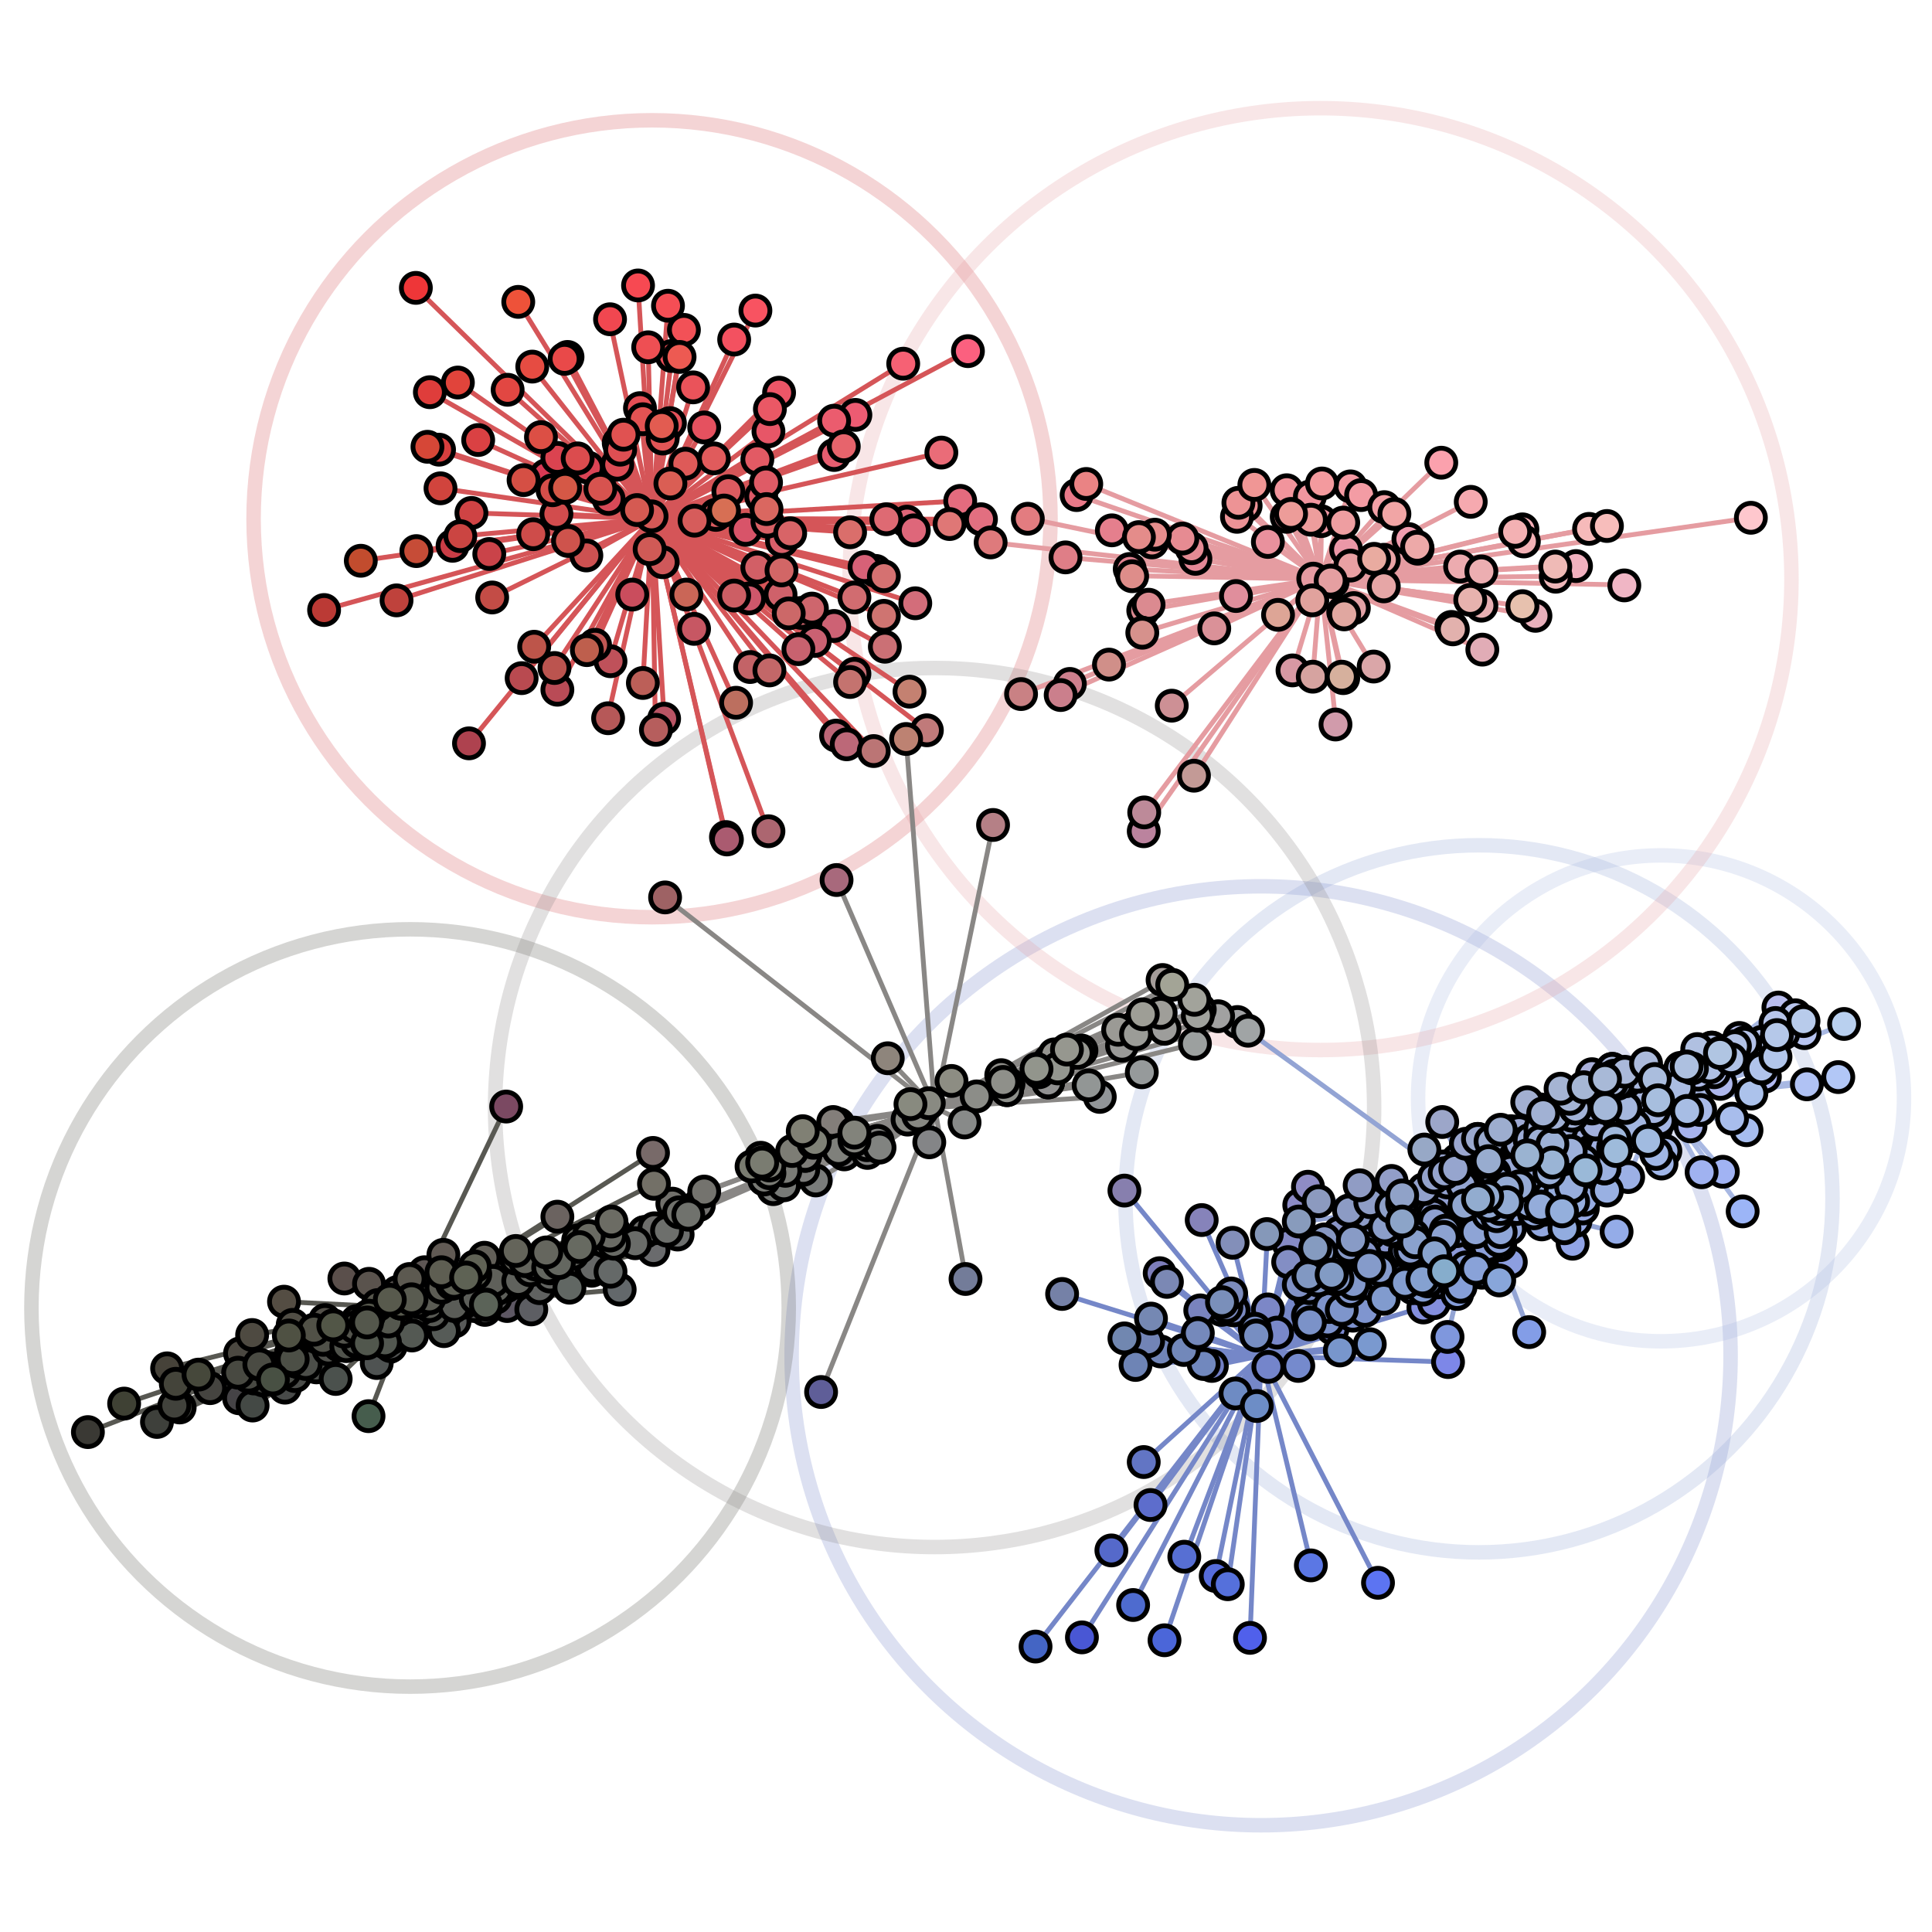 <svg xmlns="http://www.w3.org/2000/svg" width="400" height="400">
  <g stroke-width="3">
    <circle cx="261.1" cy="280.7" r="97.2" fill="none" stroke="#7587c8" opacity="0.25"/>
    <circle cx="135.0" cy="107.4" r="82.5" fill="none" stroke="#d55558" opacity="0.25"/>
    <circle cx="306.2" cy="248.2" r="73.2" fill="none" stroke="#93a4d4" opacity="0.25"/>
    <circle cx="84.9" cy="270.8" r="78.4" fill="none" stroke="#585852" opacity="0.25"/>
    <circle cx="343.9" cy="227.4" r="50.3" fill="none" stroke="#a8b8e2" opacity="0.25"/>
    <circle cx="273.4" cy="119.9" r="97.5" fill="none" stroke="#e59ca1" opacity="0.25"/>
    <circle cx="193.5" cy="229.3" r="91.0" fill="none" stroke="#898785" opacity="0.25"/>
  </g>
  <g stroke-width="1" stroke="#7587c8" transform="translate(261.1,280.7)">
    <line x2="22.6" y2="-14.9"/>
    <line x2="5.7" y2="-19.4"/>
    <line x2="19.0" y2="-18.1"/>
    <line x2="1.6" y2="2.3"/>
    <line x2="13.8" y2="-7.1"/>
    <line x2="18.5" y2="-13.4"/>
    <line x2="-10.2" y2="2.1"/>
    <line x2="7.7" y2="2.1"/>
    <line x2="3.3" y2="-4.8"/>
    <line x2="13.5" y2="-19.5"/>
    <line x2="10.1" y2="-12.4"/>
    <line x2="15.8" y2="-16.0"/>
    <line x2="10.1" y2="-14.0"/>
    <line x2="-11.9" y2="1.7"/>
    <line x2="-21.0" y2="-17.1"/>
    <line x2="-22.8" y2="-7.7"/>
    <line x2="10.4" y2="43.4"/>
    <line x2="19.0" y2="-8.3"/>
    <line x2="-37.0" y2="58.3"/>
    <line x2="11.8" y2="-15.6"/>
    <line x2="1.3" y2="-25.2"/>
    <line x2="-5.7" y2="-9.4"/>
    <line x2="-28.2" y2="-34.2"/>
    <line x2="14.9" y2="-12.2"/>
    <line x2="-2.3" y2="58.4"/>
    <line x2="-20.8" y2="-0.9"/>
    <line x2="-1.3" y2="-5.7"/>
    <line x2="22.6" y2="-16.0"/>
    <line x2="-6.9" y2="47.3"/>
    <line x2="16.5" y2="-10.0"/>
    <line x2="23.4" y2="-15.5"/>
    <line x2="14.1" y2="-10.1"/>
    <line x2="-13.1" y2="-4.7"/>
    <line x2="10.1" y2="-6.9"/>
    <line x2="18.8" y2="-14.7"/>
    <line x2="10.1" y2="-6.5"/>
    <line x2="-1.0" y2="-4.2"/>
    <line x2="-23.4" y2="-3.0"/>
    <line x2="16.9" y2="-11.3"/>
    <line x2="9.9" y2="-16.5"/>
    <line x2="-9.4" y2="45.6"/>
    <line x2="1.4" y2="-9.6"/>
    <line x2="14.8" y2="-5.6"/>
    <line x2="5.7" y2="-23.2"/>
    <line x2="24.2" y2="47.0"/>
    <line x2="21.6" y2="-13.2"/>
    <line x2="-26.5" y2="51.6"/>
    <line x2="-16.0" y2="-1.2"/>
    <line x2="22.6" y2="-2.4"/>
    <line x2="-30.9" y2="40.3"/>
    <line x2="18.4" y2="-9.0"/>
    <line x2="20.9" y2="-17.2"/>
    <line x2="-12.3" y2="-28.1"/>
    <line x2="22.6" y2="-14.9"/>
    <line x2="33.6" y2="-10.1"/>
    <line x2="-24.3" y2="22.0"/>
    <line x2="16.3" y2="-16.4"/>
    <line x2="10.1" y2="-12.4"/>
    <line x2="7.9" y2="-31.2"/>
    <line x2="-46.7" y2="60.2"/>
    <line x2="-20.0" y2="58.9"/>
    <line x2="-5.9" y2="-23.4"/>
    <line x2="-41.2" y2="-12.8"/>
    <line x2="-19.5" y2="-15.3"/>
    <line x2="-15.8" y2="41.6"/>
    <line x2="-0.9" y2="10.4"/>
    <line x2="14.6" y2="-16.9"/>
    <line x2="19.4" y2="-12.3"/>
    <line x2="-22.9" y2="30.9"/>
    <line x2="16.4" y2="-19.1"/>
    <line x2="12.4" y2="-21.5"/>
    <line x2="-5.3" y2="7.8"/>
    <line x2="7.8" y2="-14.8"/>
    <line x2="16.4" y2="-14.8"/>
    <line x2="-28.3" y2="-3.7"/>
    <line x2="-7.2" y2="-10.1"/>
    <line x2="-12.6" y2="-9.4"/>
    <line x2="21.5" y2="-9.3"/>
    <line x2="16.7" y2="-9.5"/>
    <line x2="10.7" y2="-8.0"/>
    <line x2="38.7" y2="1.3"/>
    <line x2="-8.2" y2="-9.5"/>
    <line x2="-25.9" y2="1.9"/>
    <line x2="16.3" y2="-1.1"/>
    <line x2="9.7" y2="-8.3"/>
    <line x2="-6.2" y2="-12.9"/>
    <line x2="9.7" y2="-35.1"/>
    <line x2="-8.1" y2="-11.1"/>
    <line x2="19.2" y2="-14.9"/>
    <line x2="15.5" y2="-15.8"/>
  </g>
  <g stroke-width="1" stroke="#d55558" transform="translate(135.0,107.4)">
    <line x2="-4.2" y2="15.7"/>
    <line x2="39.7" y2="-15.0"/>
    <line x2="-60.3" y2="8.7"/>
    <line x2="33.1" y2="18.6"/>
    <line x2="3.3" y2="-44.1"/>
    <line x2="-33.7" y2="7.3"/>
    <line x2="41.9" y2="16.3"/>
    <line x2="38.1" y2="44.9"/>
    <line x2="-0.5" y2="6.3"/>
    <line x2="63.7" y2="-3.7"/>
    <line x2="53.3" y2="35.8"/>
    <line x2="24.1" y2="64.7"/>
    <line x2="51.9" y2="-32.1"/>
    <line x2="10.8" y2="-18.9"/>
    <line x2="-37.5" y2="-1.2"/>
    <line x2="21.7" y2="-12.3"/>
    <line x2="-46.6" y2="-14.9"/>
    <line x2="20.1" y2="16.5"/>
    <line x2="61.6" y2="1.1"/>
    <line x2="2.5" y2="41.4"/>
    <line x2="0.7" y2="43.7"/>
    <line x2="-20.3" y2="30.9"/>
    <line x2="4.1" y2="-33.7"/>
    <line x2="40.3" y2="46.7"/>
    <line x2="-19.7" y2="-12.6"/>
    <line x2="14.9" y2="-1.7"/>
    <line x2="3.7" y2="-19.8"/>
    <line x2="52.7" y2="0.6"/>
    <line x2="6.9" y2="-11.4"/>
    <line x2="-39.7" y2="3.6"/>
    <line x2="59.9" y2="-13.7"/>
    <line x2="-2.5" y2="-22.9"/>
    <line x2="23.6" y2="-7.5"/>
    <line x2="20.2" y2="30.7"/>
    <line x2="33.7" y2="25.3"/>
    <line x2="65.3" y2="-34.7"/>
    <line x2="15.5" y2="66.4"/>
    <line x2="-7.0" y2="-15.7"/>
    <line x2="-1.9" y2="-20.6"/>
    <line x2="-20.7" y2="-5.9"/>
    <line x2="3.8" y2="-7.3"/>
    <line x2="-40.2" y2="-28.2"/>
    <line x2="48.5" y2="0.1"/>
    <line x2="-36.0" y2="-16.3"/>
    <line x2="48.0" y2="20.1"/>
    <line x2="-17.4" y2="4.6"/>
    <line x2="42.1" y2="-21.5"/>
    <line x2="37.6" y2="-20.3"/>
    <line x2="13.2" y2="-0.8"/>
    <line x2="12.8" y2="-12.5"/>
    <line x2="-48.9" y2="-47.8"/>
    <line x2="-1.9" y2="34.0"/>
    <line x2="17.0" y2="15.9"/>
    <line x2="8.7" y2="0.4"/>
    <line x2="24.1" y2="-18.1"/>
    <line x2="-27.0" y2="33.0"/>
    <line x2="-6.6" y2="-14.3"/>
    <line x2="-24.9" y2="-31.5"/>
    <line x2="-3.1" y2="-1.8"/>
    <line x2="2.2" y2="9.0"/>
    <line x2="26.2" y2="-26.1"/>
    <line x2="-17.5" y2="-33.5"/>
    <line x2="-2.9" y2="-48.3"/>
    <line x2="7.1" y2="15.7"/>
    <line x2="-0.8" y2="-35.5"/>
    <line x2="-9.0" y2="-4.1"/>
    <line x2="15.8" y2="-5.7"/>
    <line x2="41.9" y2="32.1"/>
    <line x2="23.9" y2="0.6"/>
    <line x2="-68.0" y2="18.9"/>
    <line x2="26.5" y2="15.7"/>
    <line x2="24.3" y2="-22.7"/>
    <line x2="-8.7" y2="29.5"/>
    <line x2="56.9" y2="43.8"/>
    <line x2="-6.0" y2="-17.4"/>
    <line x2="-10.8" y2="-6.2"/>
    <line x2="23.7" y2="-2.0"/>
    <line x2="-46.0" y2="-26.2"/>
    <line x2="-37.9" y2="46.5"/>
    <line x2="-24.7" y2="3.2"/>
    <line x2="-29.9" y2="-26.7"/>
    <line x2="-13.5" y2="27.2"/>
    <line x2="1.9" y2="-19.2"/>
    <line x2="30.3" y2="27.0"/>
    <line x2="2.1" y2="-16.6"/>
    <line x2="54.5" y2="17.5"/>
    <line x2="19.4" y2="2.3"/>
    <line x2="-0.1" y2="-0.5"/>
    <line x2="21.7" y2="10.1"/>
    <line x2="-26.7" y2="-8.0"/>
    <line x2="68.1" y2="0.1"/>
    <line x2="-41.3" y2="5.6"/>
    <line x2="-18.0" y2="-6.4"/>
    <line x2="48.1" y2="26.5"/>
    <line x2="48.0" y2="11.9"/>
    <line x2="26.9" y2="4.6"/>
    <line x2="15.3" y2="65.9"/>
    <line x2="24.2" y2="31.4"/>
    <line x2="41.0" y2="33.8"/>
    <line x2="-7.3" y2="-11.2"/>
    <line x2="44.0" y2="10.0"/>
    <line x2="37.6" y2="-13.2"/>
    <line x2="-43.8" y2="-6.3"/>
    <line x2="5.6" y2="-33.5"/>
    <line x2="21.4" y2="-43.1"/>
    <line x2="28.6" y2="3.0"/>
    <line x2="-24.4" y2="26.5"/>
    <line x2="-13.6" y2="7.6"/>
    <line x2="30.9" y2="19.5"/>
    <line x2="-52.9" y2="16.9"/>
    <line x2="8.6" y2="22.8"/>
    <line x2="-9.2" y2="41.3"/>
    <line x2="-27.7" y2="-44.9"/>
    <line x2="54.2" y2="2.4"/>
    <line x2="41.0" y2="2.8"/>
    <line x2="-19.6" y2="35.4"/>
    <line x2="-11.8" y2="26.1"/>
    <line x2="-22.0" y2="-9.0"/>
    <line x2="-44.1" y2="-14.4"/>
    <line x2="-48.8" y2="6.7"/>
    <line x2="-15.4" y2="-12.5"/>
    <line x2="17.3" y2="38.1"/>
    <line x2="37.7" y2="22.2"/>
    <line x2="-13.4" y2="-10.6"/>
    <line x2="-33.1" y2="16.3"/>
    <line x2="-18.1" y2="-33.1"/>
    <line x2="-23.0" y2="-16.9"/>
    <line x2="26.7" y2="10.7"/>
    <line x2="28.2" y2="19.6"/>
    <line x2="-8.8" y2="-41.3"/>
    <line x2="-19.8" y2="-1.0"/>
    <line x2="45.9" y2="48.1"/>
    <line x2="46.2" y2="10.7"/>
    <line x2="8.5" y2="-27.2"/>
    <line x2="22.6" y2="-4.6"/>
    <line x2="6.6" y2="-39.1"/>
    <line x2="17.0" y2="-37.1"/>
  </g>
  <g stroke-width="1" stroke="#93a4d4" transform="translate(306.2,248.2)">
    <line x2="-5.1" y2="3.2"/>
    <line x2="12.8" y2="-10.9"/>
    <line x2="-20.1" y2="5.2"/>
    <line x2="-18.0" y2="1.1"/>
    <line x2="1.7" y2="-7.6"/>
    <line x2="16.5" y2="-1.3"/>
    <line x2="8.3" y2="-2.6"/>
    <line x2="17.0" y2="2.2"/>
    <line x2="-11.6" y2="18.8"/>
    <line x2="-26.8" y2="10.0"/>
    <line x2="-11.2" y2="6.6"/>
    <line x2="15.4" y2="-10.4"/>
    <line x2="-22.7" y2="14.0"/>
    <line x2="17.5" y2="-10.1"/>
    <line x2="-33.2" y2="0.5"/>
    <line x2="-23.8" y2="11.3"/>
    <line x2="-7.6" y2="-15.8"/>
    <line x2="-10.4" y2="12.6"/>
    <line x2="6.1" y2="-13.1"/>
    <line x2="2.2" y2="-3.6"/>
    <line x2="14.9" y2="1.9"/>
    <line x2="16.9" y2="-7.0"/>
    <line x2="15.2" y2="-11.3"/>
    <line x2="3.7" y2="3.7"/>
    <line x2="14.9" y2="-12.2"/>
    <line x2="-4.1" y2="-5.6"/>
    <line x2="-19.5" y2="16.2"/>
    <line x2="-2.2" y2="-7.8"/>
    <line x2="-15.6" y2="9.9"/>
    <line x2="5.7" y2="0.7"/>
    <line x2="6.6" y2="-14.0"/>
    <line x2="7.7" y2="2.1"/>
    <line x2="9.2" y2="-1.5"/>
    <line x2="19.6" y2="-4.3"/>
    <line x2="11.4" y2="3.1"/>
    <line x2="8.3" y2="-11.3"/>
    <line x2="13.1" y2="-13.8"/>
    <line x2="-20.5" y2="14.7"/>
    <line x2="-2.7" y2="-11.3"/>
    <line x2="-4.1" y2="10.2"/>
    <line x2="-9.3" y2="21.6"/>
    <line x2="18.0" y2="-7.7"/>
    <line x2="-9.0" y2="6.8"/>
    <line x2="13.6" y2="-6.0"/>
    <line x2="8.4" y2="-2.1"/>
    <line x2="-9.3" y2="-4.4"/>
    <line x2="6.3" y2="-6.7"/>
    <line x2="8.6" y2="3.2"/>
    <line x2="21.4" y2="2.1"/>
    <line x2="-11.7" y2="3.1"/>
    <line x2="-20.5" y2="3.8"/>
    <line x2="-19.5" y2="5.9"/>
    <line x2="28.5" y2="6.9"/>
    <line x2="11.0" y2="-5.9"/>
    <line x2="1.7" y2="-0.0"/>
    <line x2="3.6" y2="-3.9"/>
    <line x2="21.7" y2="0.3"/>
    <line x2="6.3" y2="0.4"/>
    <line x2="-26.1" y2="8.5"/>
    <line x2="-18.0" y2="6.6"/>
    <line x2="-10.8" y2="8.4"/>
    <line x2="-15.6" y2="16.5"/>
    <line x2="-16.1" y2="4.8"/>
    <line x2="-9.5" y2="3.3"/>
    <line x2="12.8" y2="-1.1"/>
    <line x2="4.4" y2="7.0"/>
    <line x2="19.1" y2="-2.3"/>
    <line x2="3.5" y2="-1.1"/>
    <line x2="17.2" y2="-7.1"/>
    <line x2="6.6" y2="13.2"/>
    <line x2="-13.3" y2="9.0"/>
    <line x2="10.6" y2="-3.0"/>
    <line x2="24.0" y2="-5.6"/>
    <line x2="8.0" y2="-11.1"/>
    <line x2="-15.9" y2="-0.7"/>
    <line x2="9.2" y2="-4.3"/>
    <line x2="-47.8" y2="-34.7"/>
    <line x2="-2.6" y2="9.7"/>
    <line x2="0.6" y2="15.4"/>
    <line x2="-3.4" y2="-2.7"/>
    <line x2="-14.3" y2="10.7"/>
    <line x2="-7.4" y2="-6.7"/>
    <line x2="15.9" y2="-12.3"/>
    <line x2="19.4" y2="0.7"/>
    <line x2="-0.2" y2="-12.4"/>
    <line x2="-15.3" y2="10.8"/>
    <line x2="2.0" y2="4.1"/>
    <line x2="-10.6" y2="17.1"/>
    <line x2="-0.0" y2="-4.3"/>
    <line x2="3.2" y2="-10.8"/>
    <line x2="12.5" y2="1.8"/>
    <line x2="9.1" y2="2.3"/>
    <line x2="-19.7" y2="14.1"/>
    <line x2="8.3" y2="-14.0"/>
    <line x2="-9.1" y2="12.3"/>
    <line x2="-6.8" y2="6.0"/>
    <line x2="0.2" y2="4.1"/>
    <line x2="14.7" y2="-0.6"/>
    <line x2="-14.9" y2="6.8"/>
    <line x2="10.5" y2="-1.8"/>
    <line x2="-33.9" y2="10.2"/>
    <line x2="3.7" y2="-8.9"/>
    <line x2="5.7" y2="-2.0"/>
    <line x2="6.5" y2="-5.8"/>
    <line x2="-37.3" y2="4.8"/>
    <line x2="2.1" y2="1.4"/>
    <line x2="10.0" y2="-9.0"/>
    <line x2="-19.7" y2="20.7"/>
    <line x2="12.7" y2="-18.5"/>
    <line x2="4.3" y2="9.7"/>
    <line x2="-22.7" y2="7.4"/>
    <line x2="1.7" y2="-0.5"/>
    <line x2="-19.3" y2="8.5"/>
    <line x2="10.0" y2="-19.9"/>
    <line x2="20.0" y2="4.6"/>
    <line x2="5.9" y2="-9.7"/>
    <line x2="-24.7" y2="3.2"/>
    <line x2="-22.3" y2="4.4"/>
    <line x2="1.7" y2="-7.1"/>
    <line x2="-20.1" y2="16.6"/>
    <line x2="-22.1" y2="2.6"/>
    <line x2="2.5" y2="-2.7"/>
    <line x2="-32.0" y2="8.4"/>
    <line x2="13.3" y2="2.4"/>
    <line x2="2.3" y2="-11.8"/>
    <line x2="8.4" y2="-3.7"/>
    <line x2="19.5" y2="-10.3"/>
    <line x2="-18.1" y2="-3.7"/>
    <line x2="15.7" y2="-0.3"/>
    <line x2="-6.7" y2="-3.4"/>
    <line x2="-0.2" y2="0.2"/>
    <line x2="3.7" y2="-1.8"/>
    <line x2="-13.1" y2="4.5"/>
    <line x2="8.7" y2="-9.4"/>
    <line x2="17.7" y2="-2.1"/>
    <line x2="17.2" y2="2.7"/>
    <line x2="19.1" y2="-7.8"/>
    <line x2="-4.4" y2="7.7"/>
    <line x2="-15.3" y2="10.8"/>
    <line x2="-3.1" y2="1.4"/>
    <line x2="-2.9" y2="2.4"/>
    <line x2="-4.4" y2="-8.1"/>
    <line x2="1.7" y2="9.8"/>
    <line x2="0.0" y2="-2.7"/>
    <line x2="10.4" y2="27.6"/>
    <line x2="17.7" y2="6.2"/>
    <line x2="-3.9" y2="18.2"/>
    <line x2="12.7" y2="-14.6"/>
    <line x2="1.8" y2="3.2"/>
    <line x2="-15.4" y2="17.4"/>
    <line x2="13.0" y2="5.3"/>
    <line x2="14.9" y2="1.9"/>
    <line x2="14.5" y2="-15.3"/>
    <line x2="-0.3" y2="-12.4"/>
    <line x2="4.2" y2="8.8"/>
    <line x2="-4.9" y2="-6.1"/>
    <line x2="-24.7" y2="-2.7"/>
    <line x2="-22.8" y2="-0.7"/>
    <line x2="-22.5" y2="0.8"/>
    <line x2="-2.2" y2="-7.8"/>
    <line x2="17.4" y2="-4.6"/>
    <line x2="-26.9" y2="2.5"/>
    <line x2="-11.5" y2="-1.9"/>
    <line x2="-13.8" y2="18.6"/>
    <line x2="-0.5" y2="7.9"/>
    <line x2="-9.2" y2="4.8"/>
    <line x2="1.1" y2="4.7"/>
    <line x2="-4.6" y2="6.7"/>
    <line x2="-2.4" y2="3.1"/>
    <line x2="4.1" y2="17.0"/>
    <line x2="-11.3" y2="-10.1"/>
    <line x2="14.5" y2="-5.4"/>
    <line x2="7.0" y2="-0.7"/>
    <line x2="-13.4" y2="9.0"/>
    <line x2="22.2" y2="-4.4"/>
    <line x2="-2.8" y2="14.3"/>
    <line x2="-24.4" y2="11.7"/>
    <line x2="-4.5" y2="19.7"/>
    <line x2="-6.5" y2="28.6"/>
    <line x2="-15.8" y2="7.3"/>
    <line x2="-17.8" y2="9.1"/>
    <line x2="8.3" y2="-2.6"/>
    <line x2="3.8" y2="7.3"/>
    <line x2="2.0" y2="1.4"/>
    <line x2="-11.2" y2="8.2"/>
    <line x2="-11.2" y2="7.7"/>
    <line x2="-8.8" y2="0.7"/>
    <line x2="4.3" y2="2.2"/>
    <line x2="10.9" y2="-10.2"/>
    <line x2="6.2" y2="-2.9"/>
    <line x2="-7.0" y2="6.6"/>
    <line x2="-15.9" y2="0.9"/>
    <line x2="16.9" y2="-1.5"/>
    <line x2="15.7" y2="-7.8"/>
    <line x2="-2.0" y2="5.0"/>
    <line x2="12.7" y2="-13.0"/>
    <line x2="15.2" y2="-6.5"/>
    <line x2="-0.6" y2="14.5"/>
    <line x2="17.6" y2="-11.2"/>
    <line x2="21.8" y2="-6.3"/>
    <line x2="-8.6" y2="17.4"/>
    <line x2="-7.2" y2="15.0"/>
    <line x2="-13.6" y2="7.6"/>
    <line x2="17.2" y2="-12.6"/>
    <line x2="10.3" y2="1.1"/>
    <line x2="5.0" y2="1.1"/>
    <line x2="-7.1" y2="-5.3"/>
    <line x2="13.1" y2="-11.1"/>
    <line x2="12.8" y2="1.6"/>
    <line x2="12.7" y2="-11.8"/>
    <line x2="6.3" y2="6.3"/>
    <line x2="8.6" y2="-1.2"/>
    <line x2="19.4" y2="9.4"/>
    <line x2="-0.7" y2="-0.1"/>
    <line x2="-28.9" y2="7.0"/>
    <line x2="4.0" y2="-0.4"/>
    <line x2="-0.7" y2="7.0"/>
    <line x2="2.2" y2="-5.2"/>
    <line x2="-7.3" y2="8.0"/>
    <line x2="21.8" y2="-6.3"/>
    <line x2="-16.0" y2="4.8"/>
    <line x2="-0.4" y2="-0.3"/>
    <line x2="2.0" y2="4.1"/>
    <line x2="-11.7" y2="16.8"/>
    <line x2="11.0" y2="-5.9"/>
    <line x2="10.5" y2="-12.1"/>
    <line x2="4.5" y2="-14.3"/>
    <line x2="-18.1" y2="1.8"/>
    <line x2="15.1" y2="-7.4"/>
    <line x2="-6.0" y2="5.4"/>
    <line x2="19.8" y2="-10.5"/>
    <line x2="-16.0" y2="-0.7"/>
    <line x2="-9.2" y2="11.4"/>
    <line x2="4.9" y2="-1.0"/>
    <line x2="2.0" y2="-7.7"/>
    <line x2="3.2" y2="-5.3"/>
  </g>
  <g stroke-width="1" stroke="#585852" transform="translate(84.9,270.8)">
    <line x2="6.6" y2="-4.2"/>
    <line x2="48.5" y2="-15.7"/>
    <line x2="-16.1" y2="5.9"/>
    <line x2="41.8" y2="-17.9"/>
    <line x2="15.5" y2="-2.8"/>
    <line x2="17.2" y2="-5.5"/>
    <line x2="4.8" y2="-1.4"/>
    <line x2="-18.3" y2="6.8"/>
    <line x2="50.7" y2="-16.5"/>
    <line x2="7.0" y2="2.0"/>
    <line x2="-24.2" y2="10.6"/>
    <line x2="-29.0" y2="12.5"/>
    <line x2="-18.3" y2="6.8"/>
    <line x2="15.4" y2="-10.4"/>
    <line x2="37.9" y2="-8.4"/>
    <line x2="-11.4" y2="4.0"/>
    <line x2="-15.9" y2="3.7"/>
    <line x2="-13.5" y2="-6.1"/>
    <line x2="-17.6" y2="4.1"/>
    <line x2="-17.2" y2="7.1"/>
    <line x2="11.6" y2="-6.3"/>
    <line x2="0.3" y2="-1.8"/>
    <line x2="-66.7" y2="25.7"/>
    <line x2="-11.4" y2="5.6"/>
    <line x2="41.4" y2="-15.0"/>
    <line x2="22.0" y2="-10.2"/>
    <line x2="-0.1" y2="-5.9"/>
    <line x2="13.6" y2="-2.1"/>
    <line x2="35.1" y2="-12.6"/>
    <line x2="6.5" y2="-7.4"/>
    <line x2="17.7" y2="-7.5"/>
    <line x2="-12.4" y2="6.8"/>
    <line x2="46.6" y2="-13.4"/>
    <line x2="6.6" y2="-6.9"/>
    <line x2="-11.7" y2="4.2"/>
    <line x2="5.9" y2="-2.7"/>
    <line x2="-11.0" y2="2.7"/>
    <line x2="-15.0" y2="6.3"/>
    <line x2="-24.6" y2="10.8"/>
    <line x2="24.9" y2="-7.7"/>
    <line x2="-2.1" y2="4.1"/>
    <line x2="18.0" y2="-3.8"/>
    <line x2="-5.1" y2="7.1"/>
    <line x2="-8.9" y2="7.3"/>
    <line x2="5.9" y2="-2.7"/>
    <line x2="-24.3" y2="3.5"/>
    <line x2="40.3" y2="-13.8"/>
    <line x2="28.7" y2="-8.0"/>
    <line x2="-23.8" y2="14.1"/>
    <line x2="-10.6" y2="7.3"/>
    <line x2="-21.6" y2="6.1"/>
    <line x2="15.5" y2="0.4"/>
    <line x2="-1.9" y2="-0.9"/>
    <line x2="-25.9" y2="16.5"/>
    <line x2="-59.1" y2="19.8"/>
    <line x2="7.0" y2="2.0"/>
    <line x2="-12.4" y2="6.8"/>
    <line x2="-29.0" y2="12.5"/>
    <line x2="-32.6" y2="20.2"/>
    <line x2="-23.4" y2="11.1"/>
    <line x2="-19.9" y2="4.5"/>
    <line x2="11.1" y2="-1.1"/>
    <line x2="-2.5" y2="-3.3"/>
    <line x2="33.0" y2="-4.2"/>
    <line x2="7.0" y2="4.8"/>
    <line x2="34.8" y2="-14.0"/>
    <line x2="25.1" y2="0.3"/>
    <line x2="-25.1" y2="5.7"/>
    <line x2="-12.4" y2="6.8"/>
    <line x2="-26.1" y2="-1.3"/>
    <line x2="48.5" y2="-15.7"/>
    <line x2="-4.0" y2="6.3"/>
    <line x2="28.6" y2="-8.4"/>
    <line x2="-6.9" y2="11.4"/>
    <line x2="22.4" y2="-5.6"/>
    <line x2="24.6" y2="-9.2"/>
    <line x2="13.5" y2="-6.9"/>
    <line x2="-19.4" y2="12.3"/>
    <line x2="-1.8" y2="-1.6"/>
    <line x2="-10.6" y2="4.6"/>
    <line x2="-35.6" y2="13.5"/>
    <line x2="-31.2" y2="11.7"/>
    <line x2="-48.8" y2="20.2"/>
    <line x2="-35.2" y2="9.4"/>
    <line x2="5.2" y2="-0.0"/>
    <line x2="-4.4" y2="2.9"/>
    <line x2="50.3" y2="-32.1"/>
    <line x2="0.4" y2="3.0"/>
    <line x2="9.1" y2="-5.2"/>
    <line x2="-3.9" y2="7.9"/>
    <line x2="9.6" y2="-1.7"/>
    <line x2="-12.8" y2="5.4"/>
    <line x2="23.8" y2="-9.7"/>
    <line x2="-7.0" y2="3.9"/>
    <line x2="-23.4" y2="11.1"/>
    <line x2="-35.4" y2="18.7"/>
    <line x2="6.7" y2="0.6"/>
    <line x2="-8.5" y2="1.6"/>
    <line x2="42.2" y2="-16.0"/>
    <line x2="-13.6" y2="6.5"/>
    <line x2="-17.6" y2="2.5"/>
    <line x2="12.5" y2="-5.2"/>
    <line x2="-12.4" y2="6.8"/>
    <line x2="-4.2" y2="-1.7"/>
    <line x2="27.9" y2="-11.3"/>
    <line x2="19.9" y2="-41.7"/>
    <line x2="-15.0" y2="6.3"/>
    <line x2="29.0" y2="-8.1"/>
    <line x2="-8.4" y2="-5.0"/>
    <line x2="-2.6" y2="0.6"/>
    <line x2="-18.3" y2="6.8"/>
    <line x2="-6.7" y2="-0.6"/>
    <line x2="26.9" y2="-9.6"/>
    <line x2="-18.3" y2="6.8"/>
    <line x2="37.6" y2="-7.7"/>
    <line x2="9.2" y2="-0.4"/>
    <line x2="0.4" y2="5.8"/>
    <line x2="4.0" y2="-2.0"/>
    <line x2="23.5" y2="-9.5"/>
    <line x2="53.2" y2="-16.0"/>
    <line x2="37.0" y2="-14.9"/>
    <line x2="50.4" y2="-12.0"/>
    <line x2="-17.6" y2="5.3"/>
    <line x2="17.7" y2="-2.1"/>
    <line x2="33.7" y2="-11.2"/>
    <line x2="19.9" y2="-4.5"/>
    <line x2="-1.4" y2="2.6"/>
    <line x2="-1.4" y2="2.6"/>
    <line x2="-32.7" y2="5.6"/>
    <line x2="-9.2" y2="3.2"/>
    <line x2="-3.6" y2="3.4"/>
    <line x2="8.8" y2="-5.0"/>
    <line x2="-43.7" y2="13.8"/>
    <line x2="4.8" y2="2.9"/>
    <line x2="-14.6" y2="7.7"/>
    <line x2="-30.4" y2="15.0"/>
    <line x2="-13.6" y2="4.9"/>
    <line x2="36.7" y2="-14.7"/>
    <line x2="41.5" y2="-7.4"/>
    <line x2="42.2" y2="-13.3"/>
    <line x2="50.5" y2="-25.7"/>
    <line x2="0.8" y2="1.7"/>
    <line x2="-8.8" y2="1.8"/>
    <line x2="-13.2" y2="7.9"/>
    <line x2="-10.9" y2="7.5"/>
    <line x2="-1.4" y2="2.6"/>
    <line x2="-48.5" y2="15.7"/>
    <line x2="-4.3" y2="8.1"/>
    <line x2="43.4" y2="-3.8"/>
    <line x2="-33.4" y2="14.2"/>
    <line x2="26.0" y2="-9.0"/>
    <line x2="-1.9" y2="-0.9"/>
    <line x2="8.9" y2="-0.2"/>
    <line x2="-23.4" y2="11.1"/>
    <line x2="55.5" y2="-15.2"/>
    <line x2="-47.6" y2="20.6"/>
    <line x2="13.4" y2="-8.5"/>
    <line x2="30.8" y2="-9.3"/>
    <line x2="1.8" y2="0.5"/>
    <line x2="37.8" y2="-14.3"/>
    <line x2="9.3" y2="2.8"/>
    <line x2="28.2" y2="-11.4"/>
    <line x2="-50.3" y2="12.5"/>
    <line x2="-6.6" y2="5.3"/>
    <line x2="-11.0" y2="7.0"/>
    <line x2="-27.8" y2="12.9"/>
    <line x2="-32.2" y2="14.6"/>
    <line x2="-15.3" y2="14.7"/>
    <line x2="-17.6" y2="4.1"/>
    <line x2="-1.8" y2="3.9"/>
    <line x2="-18.0" y2="6.6"/>
    <line x2="-8.6" y2="22.4"/>
    <line x2="-5.8" y2="4.3"/>
    <line x2="20.1" y2="-0.4"/>
    <line x2="-28.3" y2="14.8"/>
    <line x2="-21.6" y2="6.1"/>
    <line x2="-4.0" y2="3.6"/>
    <line x2="-24.6" y2="9.2"/>
    <line x2="-4.8" y2="1.4"/>
    <line x2="-26.0" y2="13.3"/>
    <line x2="-16.8" y2="8.6"/>
    <line x2="3.0" y2="-7.4"/>
    <line x2="0.8" y2="1.7"/>
    <line x2="6.7" y2="0.6"/>
    <line x2="4.0" y2="-0.4"/>
    <line x2="-12.4" y2="6.8"/>
    <line x2="-41.4" y2="16.6"/>
    <line x2="-18.3" y2="6.8"/>
    <line x2="13.6" y2="-2.1"/>
    <line x2="14.0" y2="-3.5"/>
    <line x2="-25.6" y2="12.0"/>
    <line x2="-8.9" y2="3.0"/>
    <line x2="21.9" y2="-11.8"/>
    <line x2="-4.8" y2="1.4"/>
    <line x2="-24.6" y2="10.8"/>
    <line x2="-4.0" y2="4.7"/>
    <line x2="-5.1" y2="1.6"/>
    <line x2="1.8" y2="-1.1"/>
    <line x2="-6.6" y2="1.0"/>
    <line x2="-1.8" y2="3.9"/>
    <line x2="-11.0" y2="7.0"/>
    <line x2="-52.4" y2="23.6"/>
    <line x2="26.9" y2="-4.1"/>
    <line x2="-14.6" y2="7.7"/>
    <line x2="7.0" y2="-11.0"/>
    <line x2="6.7" y2="0.6"/>
    <line x2="-23.4" y2="11.1"/>
    <line x2="13.3" y2="-0.3"/>
    <line x2="-24.6" y2="9.2"/>
    <line x2="19.9" y2="-4.5"/>
    <line x2="-28.2" y2="13.0"/>
    <line x2="-6.8" y2="6.0"/>
    <line x2="-14.6" y2="7.7"/>
    <line x2="5.9" y2="-2.7"/>
    <line x2="-33.4" y2="14.2"/>
    <line x2="4.8" y2="1.3"/>
    <line x2="29.0" y2="-6.5"/>
    <line x2="15.7" y2="-0.7"/>
    <line x2="-21.6" y2="11.6"/>
    <line x2="4.5" y2="1.5"/>
    <line x2="30.5" y2="-18.9"/>
  </g>
  <g stroke-width="1" stroke="#a8b8e2" transform="translate(343.9,227.4)">
    <line x2="-13.9" y2="-2.0"/>
    <line x2="-14.2" y2="4.1"/>
    <line x2="-16.8" y2="3.1"/>
    <line x2="16.2" y2="-12.5"/>
    <line x2="-5.4" y2="7.8"/>
    <line x2="10.2" y2="-6.5"/>
    <line x2="19.0" y2="-9.4"/>
    <line x2="6.1" y2="5.8"/>
    <line x2="-13.8" y2="8.7"/>
    <line x2="-16.2" y2="-0.0"/>
    <line x2="-10.1" y2="-6.1"/>
    <line x2="-14.0" y2="1.9"/>
    <line x2="3.7" y2="-1.8"/>
    <line x2="20.5" y2="-6.0"/>
    <line x2="-16.1" y2="1.6"/>
    <line x2="20.9" y2="-6.2"/>
    <line x2="-10.1" y2="-3.4"/>
    <line x2="36.8" y2="-4.4"/>
    <line x2="-14.3" y2="-5.0"/>
    <line x2="-9.1" y2="8.0"/>
    <line x2="-11.6" y2="14.5"/>
    <line x2="-18.2" y2="7.2"/>
    <line x2="-18.7" y2="3.8"/>
    <line x2="-24.3" y2="3.0"/>
    <line x2="-15.8" y2="1.4"/>
    <line x2="-5.8" y2="4.3"/>
    <line x2="-1.4" y2="2.6"/>
    <line x2="-3.1" y2="-7.3"/>
    <line x2="-1.0" y2="6.0"/>
    <line x2="-18.0" y2="2.2"/>
    <line x2="0.2" y2="13.5"/>
    <line x2="-12.3" y2="16.0"/>
    <line x2="-12.0" y2="10.3"/>
    <line x2="-9.9" y2="10.1"/>
    <line x2="-13.7" y2="-1.1"/>
    <line x2="10.2" y2="-10.3"/>
    <line x2="6.4" y2="-6.3"/>
    <line x2="-2.6" y2="8.8"/>
    <line x2="-4.9" y2="-4.5"/>
    <line x2="23.4" y2="-11.1"/>
    <line x2="10.2" y2="-7.6"/>
    <line x2="-3.1" y2="8.5"/>
    <line x2="-8.9" y2="-3.0"/>
    <line x2="1.1" y2="-2.4"/>
    <line x2="37.9" y2="-15.4"/>
    <line x2="-16.2" y2="-1.6"/>
    <line x2="-1.3" y2="-4.0"/>
    <line x2="3.3" y2="-4.8"/>
    <line x2="25.3" y2="-13.4"/>
    <line x2="17.0" y2="23.4"/>
    <line x2="14.8" y2="4.2"/>
    <line x2="6.2" y2="-7.2"/>
    <line x2="29.7" y2="-13.5"/>
    <line x2="23.7" y2="-15.7"/>
    <line x2="-0.3" y2="4.5"/>
    <line x2="-1.0" y2="11.5"/>
    <line x2="-20.7" y2="-2.0"/>
    <line x2="-18.7" y2="10.8"/>
    <line x2="11.0" y2="-5.4"/>
    <line x2="-16.0" y2="-2.3"/>
    <line x2="21.5" y2="-4.5"/>
    <line x2="24.3" y2="-18.8"/>
    <line x2="7.5" y2="-10.2"/>
    <line x2="-17.7" y2="2.1"/>
    <line x2="15.3" y2="-10.8"/>
    <line x2="17.8" y2="6.6"/>
    <line x2="-4.7" y2="-3.6"/>
    <line x2="12.9" y2="15.1"/>
    <line x2="-7.4" y2="-5.1"/>
    <line x2="-22.1" y2="3.8"/>
    <line x2="-10.8" y2="11.2"/>
    <line x2="24.0" y2="-13.1"/>
    <line x2="15.0" y2="-10.6"/>
    <line x2="-15.6" y2="14.9"/>
    <line x2="-3.0" y2="-5.2"/>
    <line x2="19.0" y2="-9.4"/>
    <line x2="-0.5" y2="0.4"/>
    <line x2="14.6" y2="-8.2"/>
    <line x2="10.5" y2="-10.5"/>
    <line x2="-14.3" y2="2.0"/>
    <line x2="-11.1" y2="-4.9"/>
    <line x2="23.7" y2="-8.6"/>
    <line x2="18.7" y2="-1.0"/>
    <line x2="-22.1" y2="3.8"/>
    <line x2="12.2" y2="-9.4"/>
    <line x2="-16.0" y2="9.6"/>
    <line x2="5.5" y2="2.5"/>
    <line x2="-11.2" y2="19.1"/>
    <line x2="-7.4" y2="2.0"/>
    <line x2="-11.6" y2="-4.0"/>
    <line x2="30.2" y2="-3.0"/>
    <line x2="5.3" y2="-6.6"/>
    <line x2="-11.4" y2="-0.3"/>
    <line x2="-5.5" y2="-1.4"/>
    <line x2="-18.9" y2="0.1"/>
    <line x2="-4.9" y2="-4.5"/>
    <line x2="-10.1" y2="-6.1"/>
    <line x2="3.6" y2="-2.3"/>
    <line x2="-9.7" y2="-4.7"/>
    <line x2="-6.8" y2="16.3"/>
    <line x2="3.3" y2="-4.8"/>
    <line x2="-13.5" y2="5.3"/>
    <line x2="-9.6" y2="8.3"/>
    <line x2="-5.3" y2="6.6"/>
    <line x2="0.9" y2="10.8"/>
    <line x2="-4.9" y2="-4.5"/>
    <line x2="-7.1" y2="-3.6"/>
    <line x2="10.6" y2="-8.9"/>
    <line x2="4.0" y2="-6.3"/>
    <line x2="12.9" y2="-8.8"/>
    <line x2="-9.3" y2="10.9"/>
    <line x2="-9.3" y2="-4.4"/>
    <line x2="-13.6" y2="13.5"/>
    <line x2="-17.7" y2="2.1"/>
    <line x2="-9.9" y2="10.1"/>
    <line x2="-18.4" y2="3.6"/>
    <line x2="8.4" y2="15.2"/>
    <line x2="17.2" y2="-11.5"/>
    <line x2="-7.1" y2="-3.6"/>
    <line x2="-10.8" y2="12.3"/>
    <line x2="29.5" y2="-16.1"/>
    <line x2="-8.6" y2="8.7"/>
    <line x2="-5.1" y2="-2.7"/>
    <line x2="10.6" y2="-8.9"/>
    <line x2="12.3" y2="-3.0"/>
    <line x2="-20.5" y2="6.0"/>
    <line x2="-11.6" y2="14.5"/>
    <line x2="27.8" y2="-17.2"/>
    <line x2="-5.5" y2="5.7"/>
    <line x2="10.5" y2="-10.5"/>
    <line x2="-9.1" y2="3.6"/>
    <line x2="-4.7" y2="4.6"/>
    <line x2="-9.3" y2="-2.8"/>
    <line x2="-11.5" y2="1.9"/>
    <line x2="-14.0" y2="-0.9"/>
    <line x2="-7.5" y2="-5.5"/>
    <line x2="-9.4" y2="7.0"/>
    <line x2="-5.2" y2="0.0"/>
    <line x2="-16.1" y2="13.0"/>
    <line x2="-14.1" y2="5.7"/>
    <line x2="20.9" y2="-11.7"/>
    <line x2="7.7" y2="-4.9"/>
    <line x2="8.1" y2="2.4"/>
    <line x2="-17.5" y2="5.7"/>
  </g>
  <g stroke-width="1" stroke="#e59ca1" transform="translate(273.4,119.9)">
    <line x2="-51.9" y2="21.6"/>
    <line x2="-39.0" y2="-0.7"/>
    <line x2="0.1" y2="-12.1"/>
    <line x2="-13.7" y2="-19.6"/>
    <line x2="31.0" y2="4.2"/>
    <line x2="33.4" y2="5.4"/>
    <line x2="-6.0" y2="-13.6"/>
    <line x2="27.1" y2="9.9"/>
    <line x2="-53.7" y2="23.9"/>
    <line x2="-62.0" y2="23.8"/>
    <line x2="-36.6" y2="52.1"/>
    <line x2="18.2" y2="-8.4"/>
    <line x2="6.3" y2="-19.3"/>
    <line x2="-17.3" y2="-13.0"/>
    <line x2="48.6" y2="-2.7"/>
    <line x2="-15.4" y2="-15.2"/>
    <line x2="-34.2" y2="-9.2"/>
    <line x2="-17.0" y2="-15.9"/>
    <line x2="27.4" y2="10.4"/>
    <line x2="-36.4" y2="48.3"/>
    <line x2="-28.6" y2="-8.5"/>
    <line x2="-10.9" y2="-7.8"/>
    <line x2="-43.8" y2="17.6"/>
    <line x2="6.2" y2="-2.9"/>
    <line x2="-1.6" y2="20.1"/>
    <line x2="-26.7" y2="-6.4"/>
    <line x2="55.7" y2="-10.4"/>
    <line x2="40.3" y2="-9.9"/>
    <line x2="4.7" y2="-11.7"/>
    <line x2="-22.0" y2="10.2"/>
    <line x2="13.1" y2="-4.0"/>
    <line x2="25.0" y2="-24.2"/>
    <line x2="48.8" y2="-0.6"/>
    <line x2="2.6" y2="0.6"/>
    <line x2="11.0" y2="18.1"/>
    <line x2="53.0" y2="-2.8"/>
    <line x2="8.5" y2="-17.4"/>
    <line x2="4.8" y2="6.8"/>
    <line x2="-1.6" y2="4.4"/>
    <line x2="-48.5" y2="-19.7"/>
    <line x2="15.3" y2="-13.6"/>
    <line x2="33.5" y2="14.6"/>
    <line x2="-17.4" y2="3.5"/>
    <line x2="-43.2" y2="-10.1"/>
    <line x2="13.2" y2="-15.0"/>
    <line x2="41.9" y2="-10.4"/>
    <line x2="0.3" y2="-19.8"/>
    <line x2="4.4" y2="20.2"/>
    <line x2="-30.8" y2="26.2"/>
    <line x2="-36.8" y2="11.0"/>
    <line x2="41.8" y2="5.6"/>
    <line x2="4.7" y2="20.5"/>
    <line x2="-39.5" y2="-2.1"/>
    <line x2="3.2" y2="30.1"/>
    <line x2="-37.6" y2="-8.7"/>
    <line x2="-2.2" y2="-17.2"/>
    <line x2="31.2" y2="-16.1"/>
    <line x2="89.1" y2="-12.7"/>
    <line x2="13.1" y2="1.5"/>
    <line x2="-68.3" y2="-7.6"/>
    <line x2="-7.0" y2="-13.0"/>
    <line x2="7.0" y2="5.9"/>
    <line x2="62.9" y2="1.2"/>
    <line x2="-52.8" y2="-4.5"/>
    <line x2="42.2" y2="-7.8"/>
    <line x2="-60.6" y2="-12.6"/>
    <line x2="4.9" y2="7.3"/>
    <line x2="44.5" y2="7.6"/>
    <line x2="-8.8" y2="7.3"/>
    <line x2="-50.5" y2="-17.4"/>
    <line x2="5.3" y2="-6.2"/>
    <line x2="-1.4" y2="-0.2"/>
    <line x2="-6.9" y2="-18.5"/>
    <line x2="20.1" y2="-6.8"/>
    <line x2="-5.7" y2="18.9"/>
    <line x2="2.2" y2="0.3"/>
    <line x2="-26.1" y2="40.7"/>
    <line x2="59.3" y2="-11.1"/>
    <line x2="-2.0" y2="-12.4"/>
    <line x2="-36.6" y2="6.5"/>
    <line x2="11.1" y2="-4.3"/>
    <line x2="-35.6" y2="5.2"/>
    <line x2="20.1" y2="-6.3"/>
    <line x2="-34.9" y2="-7.7"/>
    <line x2="-25.9" y2="-4.2"/>
    <line x2="33.3" y2="-1.6"/>
    <line x2="29.0" y2="-2.7"/>
  </g>
  <g stroke-width="1" stroke="#898785" transform="translate(193.5,229.3)">
    <line x2="-29.4" y2="9.0"/>
    <line x2="38.9" y2="-12.8"/>
    <line x2="54.9" y2="-20.3"/>
    <line x2="47.3" y2="-26.3"/>
    <line x2="-27.3" y2="4.9"/>
    <line x2="-31.2" y2="11.7"/>
    <line x2="-55.8" y2="-43.5"/>
    <line x2="43.0" y2="-7.3"/>
    <line x2="8.7" y2="-2.3"/>
    <line x2="38.1" y2="-16.1"/>
    <line x2="41.7" y2="-15.2"/>
    <line x2="54.6" y2="-19.0"/>
    <line x2="-36.0" y2="10.4"/>
    <line x2="-16.6" y2="6.8"/>
    <line x2="6.5" y2="35.5"/>
    <line x2="-26.8" y2="10.0"/>
    <line x2="-19.8" y2="3.4"/>
    <line x2="-26.8" y2="10.0"/>
    <line x2="62.8" y2="-17.7"/>
    <line x2="53.9" y2="-13.2"/>
    <line x2="49.3" y2="-25.4"/>
    <line x2="-33.7" y2="15.5"/>
    <line x2="-11.7" y2="6.9"/>
    <line x2="-34.2" y2="13.6"/>
    <line x2="-51.0" y2="22.2"/>
    <line x2="12.1" y2="-58.5"/>
    <line x2="-24.7" y2="7.1"/>
    <line x2="30.5" y2="-11.8"/>
    <line x2="-1.0" y2="7.2"/>
    <line x2="-16.6" y2="5.2"/>
    <line x2="-30.8" y2="13.2"/>
    <line x2="31.9" y2="-4.6"/>
    <line x2="-31.2" y2="16.1"/>
    <line x2="43.2" y2="-19.3"/>
    <line x2="15.0" y2="-3.6"/>
    <line x2="-48.8" y2="20.2"/>
    <line x2="15.3" y2="-4.9"/>
    <line x2="-35.2" y2="14.9"/>
    <line x2="21.6" y2="-7.3"/>
    <line x2="34.2" y2="-2.2"/>
    <line x2="15.0" y2="-3.6"/>
    <line x2="53.8" y2="-22.3"/>
    <line x2="29.6" y2="-11.3"/>
    <line x2="-35.7" y2="11.4"/>
    <line x2="-9.7" y2="-10.2"/>
    <line x2="-33.4" y2="16.9"/>
    <line x2="-54.3" y2="19.9"/>
    <line x2="14.2" y2="-5.2"/>
    <line x2="23.8" y2="-9.7"/>
    <line x2="-5.9" y2="-76.3"/>
    <line x2="58.7" y2="-18.9"/>
    <line x2="46.9" y2="-19.5"/>
    <line x2="-13.9" y2="7.8"/>
    <line x2="3.5" y2="-5.5"/>
    <line x2="6.3" y2="3.1"/>
    <line x2="27.4" y2="-12.0"/>
    <line x2="23.5" y2="-5.2"/>
    <line x2="-20.9" y2="3.0"/>
    <line x2="41.4" y2="-16.6"/>
    <line x2="-27.1" y2="12.9"/>
    <line x2="-37.9" y2="12.2"/>
    <line x2="-13.9" y2="9.4"/>
    <line x2="-1.2" y2="-0.8"/>
    <line x2="-11.4" y2="8.4"/>
    <line x2="-2.6" y2="0.6"/>
    <line x2="24.9" y2="-11.0"/>
    <line x2="-34.2" y2="12.0"/>
    <line x2="-19.8" y2="8.9"/>
    <line x2="21.1" y2="-8.0"/>
    <line x2="-5.6" y2="2.5"/>
    <line x2="-23.5" y2="58.9"/>
    <line x2="-24.5" y2="15.1"/>
    <line x2="-18.6" y2="9.7"/>
    <line x2="23.5" y2="-5.2"/>
    <line x2="25.6" y2="-8.1"/>
    <line x2="-20.3" y2="-47.1"/>
    <line x2="-4.9" y2="-0.6"/>
    <line x2="-25.0" y2="7.3"/>
    <line x2="13.9" y2="-6.7"/>
    <line x2="-3.4" y2="1.6"/>
    <line x2="-52.8" y2="21.7"/>
    <line x2="-47.7" y2="17.4"/>
    <line x2="-3.7" y2="0.2"/>
    <line x2="-29.3" y2="13.8"/>
    <line x2="47.7" y2="-16.2"/>
  </g>
  <g stroke-width="1" stroke="#000000">
  <circle cx="258.8" cy="339.1" r="3" fill="#5060eb"/>
  <circle cx="224.0" cy="339.0" r="3" fill="#4957d4"/>
  <circle cx="285.3" cy="327.7" r="3" fill="#5c74f2"/>
  <circle cx="241.1" cy="339.6" r="3" fill="#4b66d9"/>
  <circle cx="251.7" cy="326.3" r="3" fill="#566cdb"/>
  <circle cx="254.2" cy="328.0" r="3" fill="#5570db"/>
  <circle cx="271.4" cy="324.1" r="3" fill="#5b77e4"/>
  <circle cx="234.6" cy="332.3" r="3" fill="#4e6bcf"/>
  <circle cx="230.1" cy="321.0" r="3" fill="#5569ca"/>
  <circle cx="245.2" cy="322.3" r="3" fill="#576fd3"/>
  <circle cx="214.4" cy="340.9" r="3" fill="#4465c4"/>
  <circle cx="238.2" cy="311.6" r="3" fill="#5d6dcc"/>
  <circle cx="299.8" cy="282.0" r="3" fill="#7d87e8"/>
  <circle cx="113.1" cy="98.4" r="3" fill="#d93955"/>
  <circle cx="236.8" cy="302.7" r="3" fill="#6275c4"/>
  <circle cx="170.0" cy="288.2" r="3" fill="#5f5e98"/>
  <circle cx="200.4" cy="72.7" r="3" fill="#fb607f"/>
  <circle cx="271.1" cy="274.2" r="3" fill="#7c85d0"/>
  <circle cx="121.7" cy="96.8" r="3" fill="#db4455"/>
  <circle cx="294.7" cy="270.7" r="3" fill="#838edd"/>
  <circle cx="296.9" cy="269.8" r="3" fill="#848fde"/>
  <circle cx="250.9" cy="282.8" r="3" fill="#727fc5"/>
  <circle cx="86.1" cy="59.6" r="3" fill="#ee3638"/>
  <circle cx="115.4" cy="94.8" r="3" fill="#db4350"/>
  <circle cx="150.3" cy="173.3" r="3" fill="#ab5474"/>
  <circle cx="117.5" cy="73.9" r="3" fill="#ea434d"/>
  <circle cx="271.8" cy="272.7" r="3" fill="#7d87cf"/>
  <circle cx="177.1" cy="85.9" r="3" fill="#ed5b72"/>
  <circle cx="262.6" cy="283.0" r="3" fill="#7485cb"/>
  <circle cx="126.3" cy="66.1" r="3" fill="#f14750"/>
  <circle cx="93.7" cy="113.0" r="3" fill="#ca3d46"/>
  <circle cx="152.0" cy="70.3" r="3" fill="#f35160"/>
  <circle cx="132.1" cy="59.1" r="3" fill="#f74952"/>
  <circle cx="154.4" cy="109.7" r="3" fill="#d85469"/>
  <circle cx="126.0" cy="103.3" r="3" fill="#d74957"/>
  <circle cx="275.9" cy="275.1" r="3" fill="#7c8ad1"/>
  <circle cx="156.4" cy="64.3" r="3" fill="#f85361"/>
  <circle cx="161.3" cy="81.3" r="3" fill="#ed5667"/>
  <circle cx="279.5" cy="271.7" r="3" fill="#7f8cd2"/>
  <circle cx="240.1" cy="263.6" r="3" fill="#7d7db9"/>
  <circle cx="159.1" cy="89.3" r="3" fill="#e75667"/>
  <circle cx="130.9" cy="123.1" r="3" fill="#ca4d5d"/>
  <circle cx="145.8" cy="88.5" r="3" fill="#e5515f"/>
  <circle cx="97.1" cy="153.9" r="3" fill="#ae424f"/>
  <circle cx="139.1" cy="73.7" r="3" fill="#ee4e58"/>
  <circle cx="104.8" cy="229.1" r="3" fill="#7b4962"/>
  <circle cx="155.1" cy="123.9" r="3" fill="#ce576b"/>
  <circle cx="172.7" cy="87.1" r="3" fill="#eb5c6e"/>
  <circle cx="138.3" cy="63.3" r="3" fill="#f54e55"/>
  <circle cx="262.5" cy="271.1" r="3" fill="#7c87c7"/>
  <circle cx="282.0" cy="263.5" r="3" fill="#858ed1"/>
  <circle cx="187.0" cy="75.3" r="3" fill="#f66174"/>
  <circle cx="268.8" cy="282.8" r="3" fill="#758acd"/>
  <circle cx="264.4" cy="275.9" r="3" fill="#7988c9"/>
  <circle cx="181.3" cy="118.2" r="3" fill="#d76179"/>
  <circle cx="127.8" cy="96.2" r="3" fill="#dc4c55"/>
  <circle cx="101.3" cy="114.7" r="3" fill="#ca4349"/>
  <circle cx="99.0" cy="91.1" r="3" fill="#da4143"/>
  <circle cx="172.7" cy="94.2" r="3" fill="#e65d6f"/>
  <circle cx="252.9" cy="271.2" r="3" fill="#7a84c1"/>
  <circle cx="89.0" cy="81.2" r="3" fill="#df3d3b"/>
  <circle cx="179.0" cy="117.4" r="3" fill="#d76177"/>
  <circle cx="159.4" cy="84.7" r="3" fill="#ea5865"/>
  <circle cx="303.7" cy="257.9" r="3" fill="#8d97dc"/>
  <circle cx="132.5" cy="84.5" r="3" fill="#e54e55"/>
  <circle cx="277.9" cy="269.4" r="3" fill="#808ecf"/>
  <circle cx="248.5" cy="271.3" r="3" fill="#7983be"/>
  <circle cx="277.6" cy="270.7" r="3" fill="#7f8ecf"/>
  <circle cx="316.6" cy="275.8" r="3" fill="#839de7"/>
  <circle cx="90.9" cy="93.1" r="3" fill="#d73f3e"/>
  <circle cx="141.6" cy="68.3" r="3" fill="#f25157"/>
  <circle cx="138.7" cy="87.6" r="3" fill="#e45159"/>
  <circle cx="299.7" cy="276.8" r="3" fill="#7f97dd"/>
  <circle cx="157.6" cy="102.8" r="3" fill="#dd5967"/>
  <circle cx="115.4" cy="142.8" r="3" fill="#b94b56"/>
  <circle cx="301.8" cy="255.8" r="3" fill="#8e97da"/>
  <circle cx="274.6" cy="261.2" r="3" fill="#858dcb"/>
  <circle cx="248.8" cy="252.6" r="3" fill="#8683ba"/>
  <circle cx="134.2" cy="71.9" r="3" fill="#ee4f53"/>
  <circle cx="137.5" cy="148.8" r="3" fill="#b95464"/>
  <circle cx="143.5" cy="80.2" r="3" fill="#ea535a"/>
  <circle cx="97.6" cy="106.2" r="3" fill="#cf4344"/>
  <circle cx="128.1" cy="91.7" r="3" fill="#df4e53"/>
  <circle cx="116.9" cy="74.3" r="3" fill="#e94949"/>
  <circle cx="269.0" cy="249.5" r="3" fill="#8c8bc5"/>
  <circle cx="280.1" cy="262.6" r="3" fill="#8590ce"/>
  <circle cx="284.5" cy="265.2" r="3" fill="#8492d1"/>
  <circle cx="266.8" cy="257.5" r="3" fill="#868bc5"/>
  <circle cx="150.5" cy="173.8" r="3" fill="#aa5b70"/>
  <circle cx="270.8" cy="245.7" r="3" fill="#8f8cc5"/>
  <circle cx="187.8" cy="108.0" r="3" fill="#df6679"/>
  <circle cx="286.7" cy="264.4" r="3" fill="#8593d2"/>
  <circle cx="128.4" cy="93.1" r="3" fill="#de4f53"/>
  <circle cx="280.5" cy="268.4" r="3" fill="#8191cf"/>
  <circle cx="156.8" cy="95.1" r="3" fill="#e25a64"/>
  <circle cx="189.2" cy="109.8" r="3" fill="#de677a"/>
  <circle cx="119.6" cy="94.9" r="3" fill="#db4c4e"/>
  <circle cx="158.6" cy="99.9" r="3" fill="#df5b66"/>
  <circle cx="282.7" cy="267.5" r="3" fill="#8292d0"/>
  <circle cx="108.0" cy="140.4" r="3" fill="#b94a50"/>
  <circle cx="143.7" cy="130.2" r="3" fill="#c75763"/>
  <circle cx="172.7" cy="129.6" r="3" fill="#cd6274"/>
  <circle cx="67.1" cy="126.3" r="3" fill="#bb3a35"/>
  <circle cx="126.4" cy="136.9" r="3" fill="#bf515a"/>
  <circle cx="276.0" cy="268.5" r="3" fill="#8090cc"/>
  <circle cx="168.7" cy="132.7" r="3" fill="#ca6172"/>
  <circle cx="198.8" cy="103.7" r="3" fill="#e46b7e"/>
  <circle cx="295.5" cy="256.6" r="3" fill="#8c97d5"/>
  <circle cx="280.1" cy="272.4" r="3" fill="#7e92cf"/>
  <circle cx="232.8" cy="246.5" r="3" fill="#877fae"/>
  <circle cx="312.8" cy="261.3" r="3" fill="#8c9ee0"/>
  <circle cx="310.6" cy="257.8" r="3" fill="#8e9dde"/>
  <circle cx="300.2" cy="253.6" r="3" fill="#8f99d7"/>
  <circle cx="277.5" cy="265.9" r="3" fill="#8291cc"/>
  <circle cx="115.2" cy="106.4" r="3" fill="#d24c4d"/>
  <circle cx="302.1" cy="258.4" r="3" fill="#8c9ad9"/>
  <circle cx="255.4" cy="271.3" r="3" fill="#7a89c0"/>
  <circle cx="105.1" cy="80.7" r="3" fill="#e24742"/>
  <circle cx="277.4" cy="261.6" r="3" fill="#8591cb"/>
  <circle cx="95.3" cy="111.0" r="3" fill="#cb4542"/>
  <circle cx="290.7" cy="258.0" r="3" fill="#8a96d2"/>
  <circle cx="315.3" cy="250.5" r="3" fill="#949fdf"/>
  <circle cx="304.3" cy="253.2" r="3" fill="#909bd9"/>
  <circle cx="292.9" cy="257.2" r="3" fill="#8b97d3"/>
  <circle cx="281.8" cy="259.9" r="3" fill="#8793cd"/>
  <circle cx="306.5" cy="252.3" r="3" fill="#919cda"/>
  <circle cx="283.7" cy="264.7" r="3" fill="#8494cf"/>
  <circle cx="295.1" cy="256.3" r="3" fill="#8c98d4"/>
  <circle cx="249.2" cy="282.4" r="3" fill="#7188be"/>
  <circle cx="311.2" cy="249.3" r="3" fill="#949edc"/>
  <circle cx="94.8" cy="79.2" r="3" fill="#e1443b"/>
  <circle cx="321.9" cy="247.9" r="3" fill="#97a2e2"/>
  <circle cx="277.4" cy="264.3" r="3" fill="#8392cb"/>
  <circle cx="255.8" cy="288.5" r="3" fill="#6e8bc3"/>
  <circle cx="161.9" cy="112.0" r="3" fill="#d75f69"/>
  <circle cx="325.6" cy="257.5" r="3" fill="#91a4e6"/>
  <circle cx="133.1" cy="86.8" r="3" fill="#e35353"/>
  <circle cx="271.2" cy="268.3" r="3" fill="#7f90c8"/>
  <circle cx="271.2" cy="268.3" r="3" fill="#7f90c8"/>
  <circle cx="288.4" cy="257.3" r="3" fill="#8a96d0"/>
  <circle cx="266.7" cy="261.3" r="3" fill="#838ec4"/>
  <circle cx="260.2" cy="291.1" r="3" fill="#6d8dc6"/>
  <circle cx="295.8" cy="260.7" r="3" fill="#8999d5"/>
  <circle cx="240.3" cy="279.8" r="3" fill="#7185b8"/>
  <circle cx="91.2" cy="101.1" r="3" fill="#d1443d"/>
  <circle cx="297.7" cy="265.5" r="3" fill="#869ad7"/>
  <circle cx="237.7" cy="277.7" r="3" fill="#7284b6"/>
  <circle cx="137.2" cy="90.8" r="3" fill="#e15556"/>
  <circle cx="129.1" cy="90.0" r="3" fill="#e05251"/>
  <circle cx="274.9" cy="273.6" r="3" fill="#7c92cb"/>
  <circle cx="110.4" cy="110.6" r="3" fill="#ce4c4a"/>
  <circle cx="253.9" cy="270.6" r="3" fill="#7a8abe"/>
  <circle cx="82.1" cy="124.3" r="3" fill="#bf423c"/>
  <circle cx="165.3" cy="134.4" r="3" fill="#c8626f"/>
  <circle cx="203.1" cy="107.5" r="3" fill="#e26f80"/>
  <circle cx="282.6" cy="271.4" r="3" fill="#7f95cf"/>
  <circle cx="150.8" cy="101.7" r="3" fill="#dc5b60"/>
  <circle cx="295.0" cy="254.7" r="3" fill="#8d99d3"/>
  <circle cx="173.1" cy="152.3" r="3" fill="#bd6677"/>
  <circle cx="316.7" cy="246.3" r="3" fill="#97a1de"/>
  <circle cx="235.1" cy="282.6" r="3" fill="#6e84b5"/>
  <circle cx="270.8" cy="272.4" r="3" fill="#7c91c8"/>
  <circle cx="174.7" cy="92.4" r="3" fill="#e7646c"/>
  <circle cx="259.8" cy="275.1" r="3" fill="#788dc2"/>
  <circle cx="121.4" cy="115.0" r="3" fill="#cd5151"/>
  <circle cx="271.1" cy="266.7" r="3" fill="#8091c7"/>
  <circle cx="194.9" cy="93.7" r="3" fill="#ea6c78"/>
  <circle cx="148.2" cy="106.6" r="3" fill="#d85b5f"/>
  <circle cx="245.1" cy="279.5" r="3" fill="#7288ba"/>
  <circle cx="114.4" cy="101.5" r="3" fill="#d54e4a"/>
  <circle cx="275.2" cy="270.6" r="3" fill="#7e93ca"/>
  <circle cx="248.0" cy="276.0" r="3" fill="#7589bb"/>
  <circle cx="283.7" cy="265.8" r="3" fill="#8396ce"/>
  <circle cx="283.7" cy="265.8" r="3" fill="#8396ce"/>
  <circle cx="293.2" cy="252.6" r="3" fill="#8e99d1"/>
  <circle cx="161.6" cy="123.1" r="3" fill="#cf616a"/>
  <circle cx="286.6" cy="262.3" r="3" fill="#8697cf"/>
  <circle cx="303.8" cy="251.3" r="3" fill="#919dd7"/>
  <circle cx="301.7" cy="267.9" r="3" fill="#859dd9"/>
  <circle cx="328.5" cy="243.7" r="3" fill="#9ba6e4"/>
  <circle cx="156.8" cy="117.5" r="3" fill="#d25f66"/>
  <circle cx="305.7" cy="256.1" r="3" fill="#8e9ed9"/>
  <circle cx="286.9" cy="256.6" r="3" fill="#8a97ce"/>
  <circle cx="314.5" cy="245.6" r="3" fill="#97a1dc"/>
  <circle cx="271.2" cy="273.8" r="3" fill="#7b92c8"/>
  <circle cx="175.3" cy="154.1" r="3" fill="#bc6878"/>
  <circle cx="306.8" cy="263.5" r="3" fill="#899fdb"/>
  <circle cx="260.1" cy="276.5" r="3" fill="#778ec2"/>
  <circle cx="290.2" cy="247.5" r="3" fill="#9198ce"/>
  <circle cx="308.2" cy="249.6" r="3" fill="#939fd9"/>
  <circle cx="268.9" cy="266.0" r="3" fill="#8091c5"/>
  <circle cx="137.2" cy="116.4" r="3" fill="#cf585a"/>
  <circle cx="147.8" cy="94.9" r="3" fill="#e05b5c"/>
  <circle cx="292.5" cy="266.7" r="3" fill="#849ad3"/>
  <circle cx="291.3" cy="254.9" r="3" fill="#8c99d0"/>
  <circle cx="152.0" cy="123.3" r="3" fill="#cd5e64"/>
  <circle cx="301.6" cy="254.9" r="3" fill="#8e9dd6"/>
  <circle cx="110.2" cy="75.9" r="3" fill="#e64c42"/>
  <circle cx="254.9" cy="267.8" r="3" fill="#7c8cbd"/>
  <circle cx="158.9" cy="108.0" r="3" fill="#d96065"/>
  <circle cx="173.2" cy="182.2" r="3" fill="#a8697c"/>
  <circle cx="285.8" cy="251.9" r="3" fill="#8d97cc"/>
  <circle cx="321.4" cy="241.7" r="3" fill="#9ba4df"/>
  <circle cx="314.9" cy="251.3" r="3" fill="#93a2dd"/>
  <circle cx="277.8" cy="271.2" r="3" fill="#7e95cb"/>
  <circle cx="314.8" cy="247.0" r="3" fill="#96a2dc"/>
  <circle cx="295.0" cy="255.8" r="3" fill="#8c9bd2"/>
  <circle cx="124.3" cy="101.2" r="3" fill="#d7534f"/>
  <circle cx="307.9" cy="258.0" r="3" fill="#8da0da"/>
  <circle cx="308.2" cy="252.3" r="3" fill="#91a0d9"/>
  <circle cx="308.2" cy="252.3" r="3" fill="#91a0d9"/>
  <circle cx="189.5" cy="124.9" r="3" fill="#d36d7a"/>
  <circle cx="279.9" cy="266.0" r="3" fill="#8296cb"/>
  <circle cx="297.2" cy="255.0" r="3" fill="#8d9cd3"/>
  <circle cx="290.6" cy="264.6" r="3" fill="#859ad1"/>
  <circle cx="279.6" cy="267.3" r="3" fill="#8196cb"/>
  <circle cx="183.5" cy="107.5" r="3" fill="#de6a73"/>
  <circle cx="330.3" cy="242.6" r="3" fill="#9ca8e4"/>
  <circle cx="283.6" cy="255.5" r="3" fill="#8a97cb"/>
  <circle cx="101.9" cy="123.7" r="3" fill="#c34c46"/>
  <circle cx="290.9" cy="259.0" r="3" fill="#899ad0"/>
  <circle cx="290.9" cy="259.0" r="3" fill="#899ad0"/>
  <circle cx="321.1" cy="250.1" r="3" fill="#95a5e0"/>
  <circle cx="321.1" cy="250.1" r="3" fill="#95a5e0"/>
  <circle cx="299.4" cy="254.1" r="3" fill="#8e9dd4"/>
  <circle cx="286.1" cy="253.3" r="3" fill="#8c98cc"/>
  <circle cx="303.5" cy="262.4" r="3" fill="#899fd8"/>
  <circle cx="277.4" cy="279.6" r="3" fill="#7896cc"/>
  <circle cx="282.5" cy="259.5" r="3" fill="#8797cb"/>
  <circle cx="141.9" cy="96.0" r="3" fill="#de5a58"/>
  <circle cx="222.9" cy="102.5" r="3" fill="#e97989"/>
  <circle cx="134.9" cy="106.9" r="3" fill="#d55856"/>
  <circle cx="302.4" cy="266.4" r="3" fill="#869fd8"/>
  <circle cx="241.6" cy="265.4" r="3" fill="#7b88b4"/>
  <circle cx="277.3" cy="255.2" r="3" fill="#8995c7"/>
  <circle cx="323.6" cy="243.5" r="3" fill="#9aa6e0"/>
  <circle cx="305.9" cy="235.8" r="3" fill="#9c9fd4"/>
  <circle cx="286.2" cy="264.7" r="3" fill="#8499ce"/>
  <circle cx="290.2" cy="252.9" r="3" fill="#8d9ace"/>
  <circle cx="165.9" cy="126.9" r="3" fill="#cd656c"/>
  <circle cx="112.0" cy="90.5" r="3" fill="#dc4f45"/>
  <circle cx="328.0" cy="241.8" r="3" fill="#9ca8e2"/>
  <circle cx="328.0" cy="241.8" r="3" fill="#9ca8e2"/>
  <circle cx="283.6" cy="278.3" r="3" fill="#7a99cf"/>
  <circle cx="168.1" cy="126.0" r="3" fill="#ce666d"/>
  <circle cx="356.7" cy="242.6" r="3" fill="#a1b3f3"/>
  <circle cx="143.8" cy="107.8" r="3" fill="#d65c5b"/>
  <circle cx="311.1" cy="247.2" r="3" fill="#95a2d9"/>
  <circle cx="310.0" cy="255.5" r="3" fill="#8fa2da"/>
  <circle cx="326.2" cy="252.8" r="3" fill="#94a8e3"/>
  <circle cx="283.9" cy="252.6" r="3" fill="#8c98ca"/>
  <circle cx="360.8" cy="250.8" r="3" fill="#9cb5f7"/>
  <circle cx="294.6" cy="251.2" r="3" fill="#8f9cd0"/>
  <circle cx="330.2" cy="241.0" r="3" fill="#9da9e3"/>
  <circle cx="276.6" cy="264.9" r="3" fill="#8296c8"/>
  <circle cx="238.3" cy="273.0" r="3" fill="#7588b3"/>
  <circle cx="294.6" cy="267.0" r="3" fill="#849dd3"/>
  <circle cx="163.6" cy="110.4" r="3" fill="#d86467"/>
  <circle cx="322.1" cy="235.8" r="3" fill="#9fa6dd"/>
  <circle cx="219.9" cy="267.9" r="3" fill="#7581a7"/>
  <circle cx="327.7" cy="250.2" r="3" fill="#96a9e3"/>
  <circle cx="297.2" cy="260.5" r="3" fill="#899ed3"/>
  <circle cx="88.5" cy="92.5" r="3" fill="#d64737"/>
  <circle cx="352.3" cy="242.7" r="3" fill="#a0b2f0"/>
  <circle cx="117.6" cy="112.0" r="3" fill="#ce534c"/>
  <circle cx="334.7" cy="255.0" r="3" fill="#94ace8"/>
  <circle cx="236.8" cy="172.1" r="3" fill="#bb839e"/>
  <circle cx="280.2" cy="265.8" r="3" fill="#8298ca"/>
  <circle cx="125.9" cy="148.7" r="3" fill="#b65858"/>
  <circle cx="108.4" cy="99.4" r="3" fill="#d54f44"/>
  <circle cx="310.4" cy="256.9" r="3" fill="#8ea3da"/>
  <circle cx="140.7" cy="73.9" r="3" fill="#ed5a52"/>
  <circle cx="159.1" cy="172.1" r="3" fill="#ac6670"/>
  <circle cx="232.8" cy="277.1" r="3" fill="#7187b0"/>
  <circle cx="155.3" cy="138.1" r="3" fill="#c36367"/>
  <circle cx="134.5" cy="113.7" r="3" fill="#d05a56"/>
  <circle cx="286.5" cy="268.9" r="3" fill="#819bce"/>
  <circle cx="323.2" cy="250.3" r="3" fill="#95a8e0"/>
  <circle cx="305.6" cy="262.7" r="3" fill="#89a2d8"/>
  <circle cx="114.8" cy="138.3" r="3" fill="#bb544f"/>
  <circle cx="315.5" cy="243.9" r="3" fill="#98a5da"/>
  <circle cx="123.2" cy="133.5" r="3" fill="#c05753"/>
  <circle cx="288.3" cy="249.3" r="3" fill="#8f9bcb"/>
  <circle cx="301.2" cy="251.4" r="3" fill="#90a0d3"/>
  <circle cx="272.9" cy="265.1" r="3" fill="#8196c5"/>
  <circle cx="325.8" cy="243.8" r="3" fill="#9aa9e0"/>
  <circle cx="319.2" cy="253.5" r="3" fill="#92a7de"/>
  <circle cx="255.2" cy="257.3" r="3" fill="#838fb9"/>
  <circle cx="292.0" cy="258.9" r="3" fill="#899dcf"/>
  <circle cx="105.0" cy="270.4" r="3" fill="#5d5763"/>
  <circle cx="303.4" cy="250.5" r="3" fill="#91a1d4"/>
  <circle cx="49.5" cy="289.5" r="3" fill="#454346"/>
  <circle cx="285.7" cy="262.9" r="3" fill="#859bcc"/>
  <circle cx="301.8" cy="240.1" r="3" fill="#98a0d1"/>
  <circle cx="253.0" cy="269.6" r="3" fill="#7a8fba"/>
  <circle cx="319.9" cy="242.1" r="3" fill="#9aa7dc"/>
  <circle cx="350.0" cy="233.2" r="3" fill="#a6b2ec"/>
  <circle cx="276.9" cy="264.7" r="3" fill="#8298c7"/>
  <circle cx="297.4" cy="248.8" r="3" fill="#919fd0"/>
  <circle cx="312.6" cy="254.4" r="3" fill="#90a5da"/>
  <circle cx="333.1" cy="238.6" r="3" fill="#9face3"/>
  <circle cx="313.3" cy="247.5" r="3" fill="#95a5d9"/>
  <circle cx="323.9" cy="246.1" r="3" fill="#98a9df"/>
  <circle cx="230.2" cy="109.8" r="3" fill="#e57f8d"/>
  <circle cx="296.7" cy="251.5" r="3" fill="#8f9fd0"/>
  <circle cx="324.3" cy="240.4" r="3" fill="#9ca9de"/>
  <circle cx="315.5" cy="246.6" r="3" fill="#96a6da"/>
  <circle cx="290.5" cy="255.5" r="3" fill="#8b9dcd"/>
  <circle cx="279.4" cy="258.2" r="3" fill="#8799c7"/>
  <circle cx="131.9" cy="105.6" r="3" fill="#d55a52"/>
  <circle cx="319.5" cy="250.5" r="3" fill="#94a8dd"/>
  <circle cx="161.8" cy="118.1" r="3" fill="#d26666"/>
  <circle cx="176.9" cy="123.7" r="3" fill="#d16c70"/>
  <circle cx="283.5" cy="262.1" r="3" fill="#859bca"/>
  <circle cx="312.5" cy="241.4" r="3" fill="#99a5d7"/>
  <circle cx="290.9" cy="265.6" r="3" fill="#849ecf"/>
  <circle cx="309.9" cy="239.3" r="3" fill="#9aa4d5"/>
  <circle cx="176.9" cy="139.5" r="3" fill="#c66d73"/>
  <circle cx="135.8" cy="151.1" r="3" fill="#b65e5d"/>
  <circle cx="306.2" cy="245.4" r="3" fill="#95a3d4"/>
  <circle cx="325.7" cy="237.9" r="3" fill="#9eaade"/>
  <circle cx="284.2" cy="250.8" r="3" fill="#8d9bc8"/>
  <circle cx="297.1" cy="252.9" r="3" fill="#8ea0d0"/>
  <circle cx="312.1" cy="238.4" r="3" fill="#9ba5d6"/>
  <circle cx="305.5" cy="248.1" r="3" fill="#93a3d4"/>
  <circle cx="308.4" cy="244.6" r="3" fill="#96a4d5"/>
  <circle cx="307.4" cy="252.9" r="3" fill="#90a4d6"/>
  <circle cx="327.9" cy="237.0" r="3" fill="#9fabdf"/>
  <circle cx="199.9" cy="264.8" r="3" fill="#737c99"/>
  <circle cx="288.2" cy="254.7" r="3" fill="#8b9dcb"/>
  <circle cx="18.2" cy="296.5" r="3" fill="#3a3934"/>
  <circle cx="330.1" cy="236.2" r="3" fill="#a0ace0"/>
  <circle cx="335.3" cy="236.1" r="3" fill="#a1aee3"/>
  <circle cx="312.5" cy="248.5" r="3" fill="#94a6d8"/>
  <circle cx="310.4" cy="265.1" r="3" fill="#88a6da"/>
  <circle cx="233.9" cy="117.8" r="3" fill="#e08290"/>
  <circle cx="274.2" cy="256.6" r="3" fill="#8798c3"/>
  <circle cx="309.9" cy="246.3" r="3" fill="#95a5d6"/>
  <circle cx="137.0" cy="88.2" r="3" fill="#e25c51"/>
  <circle cx="328.0" cy="248.4" r="3" fill="#97ace1"/>
  <circle cx="273.5" cy="259.2" r="3" fill="#8598c3"/>
  <circle cx="159.3" cy="138.8" r="3" fill="#c36768"/>
  <circle cx="329.7" cy="233.1" r="3" fill="#a2acdf"/>
  <circle cx="365.4" cy="222.9" r="3" fill="#b0b9f2"/>
  <circle cx="163.3" cy="127.0" r="3" fill="#cc6868"/>
  <circle cx="305.5" cy="255.1" r="3" fill="#8ea4d5"/>
  <circle cx="314.0" cy="250.3" r="3" fill="#93a7d9"/>
  <circle cx="334.5" cy="234.4" r="3" fill="#a2aee2"/>
  <circle cx="310.7" cy="255.1" r="3" fill="#8fa6d8"/>
  <circle cx="183.2" cy="133.9" r="3" fill="#cb7075"/>
  <circle cx="281.6" cy="251.4" r="3" fill="#8c9bc6"/>
  <circle cx="295.6" cy="265.3" r="3" fill="#85a1d1"/>
  <circle cx="221.5" cy="141.6" r="3" fill="#cd7f8d"/>
  <circle cx="312.8" cy="234.2" r="3" fill="#9ea6d5"/>
  <circle cx="306.2" cy="243.8" r="3" fill="#96a4d3"/>
  <circle cx="304.0" cy="240.3" r="3" fill="#98a3d1"/>
  <circle cx="304.0" cy="240.3" r="3" fill="#98a3d1"/>
  <circle cx="333.1" cy="239.7" r="3" fill="#9eaee2"/>
  <circle cx="299.3" cy="254.8" r="3" fill="#8da2d1"/>
  <circle cx="298.9" cy="256.1" r="3" fill="#8ca2d1"/>
  <circle cx="138.8" cy="100.1" r="3" fill="#da5e54"/>
  <circle cx="308.4" cy="243.0" r="3" fill="#97a5d4"/>
  <circle cx="110.6" cy="133.9" r="3" fill="#bd554a"/>
  <circle cx="280.1" cy="256.7" r="3" fill="#889bc6"/>
  <circle cx="338.6" cy="234.0" r="3" fill="#a3b0e4"/>
  <circle cx="310.3" cy="247.8" r="3" fill="#94a6d6"/>
  <circle cx="317.6" cy="251.2" r="3" fill="#93a9db"/>
  <circle cx="337.1" cy="243.7" r="3" fill="#9cb0e5"/>
  <circle cx="270.9" cy="264.2" r="3" fill="#8198c2"/>
  <circle cx="247.5" cy="115.7" r="3" fill="#e48897"/>
  <circle cx="294.5" cy="264.9" r="3" fill="#85a1d0"/>
  <circle cx="283.4" cy="247.5" r="3" fill="#8f9cc6"/>
  <circle cx="299.6" cy="244.8" r="3" fill="#94a2cf"/>
  <circle cx="319.1" cy="237.2" r="3" fill="#9da9d9"/>
  <circle cx="137.7" cy="185.8" r="3" fill="#9e6264"/>
  <circle cx="219.6" cy="143.9" r="3" fill="#cb7f8c"/>
  <circle cx="292.6" cy="255.8" r="3" fill="#8ba0cd"/>
  <circle cx="220.6" cy="115.4" r="3" fill="#df7e87"/>
  <circle cx="322.8" cy="246.9" r="3" fill="#97abdd"/>
  <circle cx="302.1" cy="242.6" r="3" fill="#96a3d0"/>
  <circle cx="314.7" cy="246.0" r="3" fill="#96a8d8"/>
  <circle cx="329.7" cy="231.5" r="3" fill="#a3adde"/>
  <circle cx="323.1" cy="241.2" r="3" fill="#9babdc"/>
  <circle cx="288.1" cy="244.5" r="3" fill="#929ec8"/>
  <circle cx="326.0" cy="237.7" r="3" fill="#9eacdd"/>
  <circle cx="323.9" cy="254.3" r="3" fill="#92acdf"/>
  <circle cx="279.3" cy="250.6" r="3" fill="#8c9bc4"/>
  <circle cx="286.7" cy="254.1" r="3" fill="#8b9ec9"/>
  <circle cx="323.5" cy="235.5" r="3" fill="#9fabdb"/>
  <circle cx="316.9" cy="245.2" r="3" fill="#97a9d9"/>
  <circle cx="308.1" cy="251.4" r="3" fill="#91a6d5"/>
  <circle cx="305.8" cy="247.9" r="3" fill="#93a5d3"/>
  <circle cx="325.3" cy="240.3" r="3" fill="#9cacdd"/>
  <circle cx="318.7" cy="250.0" r="3" fill="#94aadb"/>
  <circle cx="32.5" cy="294.4" r="3" fill="#3e403b"/>
  <circle cx="356.2" cy="224.4" r="3" fill="#adb7ec"/>
  <circle cx="309.5" cy="237.4" r="3" fill="#9ba6d3"/>
  <circle cx="325.7" cy="234.7" r="3" fill="#a0acdc"/>
  <circle cx="43.5" cy="287.4" r="3" fill="#454440"/>
  <circle cx="294.8" cy="246.2" r="3" fill="#92a1cc"/>
  <circle cx="309.9" cy="251.8" r="3" fill="#91a7d6"/>
  <circle cx="283.7" cy="248.9" r="3" fill="#8e9dc6"/>
  <circle cx="281.5" cy="245.4" r="3" fill="#909cc4"/>
  <circle cx="340.7" cy="235.9" r="3" fill="#a2b2e5"/>
  <circle cx="59.0" cy="287.3" r="3" fill="#484a49"/>
  <circle cx="37.2" cy="291.4" r="3" fill="#41423d"/>
  <circle cx="56.7" cy="283.8" r="3" fill="#4a4947"/>
  <circle cx="293.0" cy="257.2" r="3" fill="#8aa1cd"/>
  <circle cx="133.1" cy="141.4" r="3" fill="#bc5f58"/>
  <circle cx="86.2" cy="114.1" r="3" fill="#c64c37"/>
  <circle cx="331.6" cy="243.4" r="3" fill="#9bafe1"/>
  <circle cx="158.7" cy="105.4" r="3" fill="#da6760"/>
  <circle cx="321.6" cy="237.8" r="3" fill="#9dabda"/>
  <circle cx="319.4" cy="234.3" r="3" fill="#9faad8"/>
  <circle cx="80.6" cy="278.9" r="3" fill="#525254"/>
  <circle cx="275.7" cy="263.9" r="3" fill="#829bc4"/>
  <circle cx="183.0" cy="119.3" r="3" fill="#d57171"/>
  <circle cx="312.4" cy="245.3" r="3" fill="#96a8d6"/>
  <circle cx="331.9" cy="237.8" r="3" fill="#9fafe0"/>
  <circle cx="78.0" cy="276.8" r="3" fill="#535152"/>
  <circle cx="176.0" cy="110.2" r="3" fill="#da6e6b"/>
  <circle cx="323.8" cy="236.9" r="3" fill="#9eacdb"/>
  <circle cx="36.1" cy="291.0" r="3" fill="#41423c"/>
  <circle cx="314.6" cy="244.4" r="3" fill="#97a9d7"/>
  <circle cx="316.5" cy="249.2" r="3" fill="#94aad9"/>
  <circle cx="332.7" cy="246.5" r="3" fill="#99b0e2"/>
  <circle cx="212.8" cy="107.4" r="3" fill="#e37c80"/>
  <circle cx="298.8" cy="241.5" r="3" fill="#96a3cd"/>
  <circle cx="317.2" cy="242.3" r="3" fill="#99aad8"/>
  <circle cx="317.2" cy="242.3" r="3" fill="#99aad8"/>
  <circle cx="107.3" cy="62.5" r="3" fill="#ee5239"/>
  <circle cx="315.0" cy="238.8" r="3" fill="#9ba9d6"/>
  <circle cx="319.1" cy="247.1" r="3" fill="#96abda"/>
  <circle cx="317.2" cy="237.9" r="3" fill="#9caad7"/>
  <circle cx="302.8" cy="245.4" r="3" fill="#94a5d0"/>
  <circle cx="63.3" cy="276.9" r="3" fill="#504c49"/>
  <circle cx="63.3" cy="276.9" r="3" fill="#504c49"/>
  <circle cx="338.5" cy="235.2" r="3" fill="#a2b2e3"/>
  <circle cx="320.9" cy="247.5" r="3" fill="#96acdb"/>
  <circle cx="314.2" cy="237.1" r="3" fill="#9ca9d5"/>
  <circle cx="273.0" cy="248.7" r="3" fill="#8c9abf"/>
  <circle cx="319.4" cy="237.1" r="3" fill="#9dabd8"/>
  <circle cx="117.0" cy="101.0" r="3" fill="#d55846"/>
  <circle cx="325.7" cy="248.8" r="3" fill="#96aede"/>
  <circle cx="308.0" cy="241.1" r="3" fill="#98a7d2"/>
  <circle cx="323.1" cy="246.7" r="3" fill="#97addc"/>
  <circle cx="122.5" cy="263.1" r="3" fill="#656269"/>
  <circle cx="339.2" cy="223.9" r="3" fill="#aab2e1"/>
  <circle cx="296.9" cy="243.8" r="3" fill="#94a3cc"/>
  <circle cx="288.1" cy="249.9" r="3" fill="#8ea0c8"/>
  <circle cx="205.1" cy="112.3" r="3" fill="#de7a7c"/>
  <circle cx="312.8" cy="242.4" r="3" fill="#98a9d5"/>
  <circle cx="323.4" cy="241.0" r="3" fill="#9baddb"/>
  <circle cx="342.9" cy="233.5" r="3" fill="#a4b4e5"/>
  <circle cx="61.1" cy="284.9" r="3" fill="#4a4c49"/>
  <circle cx="52.3" cy="291.0" r="3" fill="#444945"/>
  <circle cx="325.3" cy="245.8" r="3" fill="#98aedd"/>
  <circle cx="344.8" cy="238.3" r="3" fill="#a1b5e7"/>
  <circle cx="299.1" cy="242.9" r="3" fill="#95a4cd"/>
  <circle cx="297.0" cy="259.5" r="3" fill="#89a4cf"/>
  <circle cx="34.6" cy="283.3" r="3" fill="#464239"/>
  <circle cx="290.3" cy="249.1" r="3" fill="#8fa1c9"/>
  <circle cx="71.3" cy="264.7" r="3" fill="#5a4f4b"/>
  <circle cx="327.1" cy="230.5" r="3" fill="#a3aedb"/>
  <circle cx="52.6" cy="285.4" r="3" fill="#484944"/>
  <circle cx="309.4" cy="242.9" r="3" fill="#97a8d3"/>
  <circle cx="110.0" cy="271.1" r="3" fill="#5d5e63"/>
  <circle cx="255.9" cy="123.4" r="3" fill="#e08e9c"/>
  <circle cx="344.0" cy="240.9" r="3" fill="#9fb5e7"/>
  <circle cx="319.0" cy="249.8" r="3" fill="#94acda"/>
  <circle cx="319.0" cy="229.7" r="3" fill="#a2abd6"/>
  <circle cx="326.3" cy="233.2" r="3" fill="#a1aedb"/>
  <circle cx="301.3" cy="242.0" r="3" fill="#96a5ce"/>
  <circle cx="308.7" cy="245.5" r="3" fill="#95a8d3"/>
  <circle cx="196.6" cy="108.5" r="3" fill="#df7776"/>
  <circle cx="102.6" cy="263.3" r="3" fill="#615b5d"/>
  <circle cx="310.6" cy="250.3" r="3" fill="#92a9d5"/>
  <circle cx="65.5" cy="283.1" r="3" fill="#4c4e4b"/>
  <circle cx="356.8" cy="218.6" r="3" fill="#b1b9ea"/>
  <circle cx="54.5" cy="285.8" r="3" fill="#484a45"/>
  <circle cx="74.0" cy="278.3" r="3" fill="#51514f"/>
  <circle cx="272.3" cy="258.4" r="3" fill="#859bc0"/>
  <circle cx="312.3" cy="235.0" r="3" fill="#9da9d3"/>
  <circle cx="308.0" cy="248.1" r="3" fill="#93a8d3"/>
  <circle cx="49.7" cy="280.2" r="3" fill="#4b4841"/>
  <circle cx="57.0" cy="283.6" r="3" fill="#4a4b46"/>
  <circle cx="332.2" cy="241.9" r="3" fill="#9cb1e0"/>
  <circle cx="332.2" cy="241.9" r="3" fill="#9cb1e0"/>
  <circle cx="51.5" cy="285.0" r="3" fill="#484943"/>
  <circle cx="51.5" cy="285.0" r="3" fill="#484943"/>
  <circle cx="314.5" cy="234.2" r="3" fill="#9eaad4"/>
  <circle cx="303.5" cy="236.8" r="3" fill="#9aa6ce"/>
  <circle cx="78.0" cy="282.2" r="3" fill="#4f5352"/>
  <circle cx="330.4" cy="232.8" r="3" fill="#a2b0dd"/>
  <circle cx="80.9" cy="278.7" r="3" fill="#525453"/>
  <circle cx="100.4" cy="271.2" r="3" fill="#5b5b5d"/>
  <circle cx="59.2" cy="282.8" r="3" fill="#4b4c47"/>
  <circle cx="67.7" cy="277.9" r="3" fill="#504f4b"/>
  <circle cx="58.9" cy="284.1" r="3" fill="#4a4c47"/>
  <circle cx="87.9" cy="263.4" r="3" fill="#5e5654"/>
  <circle cx="334.8" cy="235.4" r="3" fill="#a1b2e0"/>
  <circle cx="309.8" cy="244.3" r="3" fill="#96a9d3"/>
  <circle cx="323.8" cy="238.1" r="3" fill="#9daeda"/>
  <circle cx="61.4" cy="281.9" r="3" fill="#4c4d48"/>
  <circle cx="61.4" cy="281.9" r="3" fill="#4c4d48"/>
  <circle cx="61.4" cy="281.9" r="3" fill="#4c4d48"/>
  <circle cx="61.4" cy="281.9" r="3" fill="#4c4d48"/>
  <circle cx="80.9" cy="274.4" r="3" fill="#555452"/>
  <circle cx="55.9" cy="283.3" r="3" fill="#4a4b45"/>
  <circle cx="55.9" cy="283.3" r="3" fill="#4a4b45"/>
  <circle cx="300.5" cy="129.8" r="3" fill="#e4a0b7"/>
  <circle cx="278.7" cy="113.8" r="3" fill="#eb97a7"/>
  <circle cx="69.9" cy="277.1" r="3" fill="#51504c"/>
  <circle cx="69.9" cy="277.1" r="3" fill="#51504c"/>
  <circle cx="321.2" cy="235.9" r="3" fill="#9eadd8"/>
  <circle cx="314.6" cy="245.6" r="3" fill="#96abd6"/>
  <circle cx="67.3" cy="274.9" r="3" fill="#524f4a"/>
  <circle cx="67.3" cy="274.9" r="3" fill="#524f4a"/>
  <circle cx="246.7" cy="113.5" r="3" fill="#e58b94"/>
  <circle cx="334.8" cy="231.0" r="3" fill="#a4b2df"/>
  <circle cx="236.9" cy="168.2" r="3" fill="#bd8a99"/>
  <circle cx="290.3" cy="247.5" r="3" fill="#90a2c8"/>
  <circle cx="303.2" cy="249.6" r="3" fill="#91a7d0"/>
  <circle cx="36.4" cy="286.5" r="3" fill="#44443a"/>
  <circle cx="262.5" cy="112.2" r="3" fill="#e9919d"/>
  <circle cx="72.1" cy="276.2" r="3" fill="#52514d"/>
  <circle cx="330.0" cy="225.4" r="3" fill="#a7b0db"/>
  <circle cx="308.3" cy="249.6" r="3" fill="#92a9d3"/>
  <circle cx="66.6" cy="277.6" r="3" fill="#504f4a"/>
  <circle cx="66.6" cy="277.6" r="3" fill="#504f4a"/>
  <circle cx="66.6" cy="277.6" r="3" fill="#504f4a"/>
  <circle cx="66.6" cy="277.6" r="3" fill="#504f4a"/>
  <circle cx="66.6" cy="277.6" r="3" fill="#504f4a"/>
  <circle cx="291.6" cy="111.6" r="3" fill="#ef9cae"/>
  <circle cx="63.3" cy="282.4" r="3" fill="#4c4e49"/>
  <circle cx="82.8" cy="274.9" r="3" fill="#555553"/>
  <circle cx="262.3" cy="255.5" r="3" fill="#8598b9"/>
  <circle cx="320.8" cy="232.9" r="3" fill="#a0add7"/>
  <circle cx="83.1" cy="269.2" r="3" fill="#595552"/>
  <circle cx="60.3" cy="281.6" r="3" fill="#4c4d47"/>
  <circle cx="60.3" cy="281.6" r="3" fill="#4c4d47"/>
  <circle cx="74.3" cy="275.4" r="3" fill="#53524e"/>
  <circle cx="49.3" cy="284.2" r="3" fill="#484941"/>
  <circle cx="68.8" cy="276.7" r="3" fill="#51504b"/>
  <circle cx="323.4" cy="250.8" r="3" fill="#94afdc"/>
  <circle cx="183.0" cy="127.5" r="3" fill="#cf7471"/>
  <circle cx="314.5" cy="236.9" r="3" fill="#9cabd4"/>
  <circle cx="329.6" cy="222.4" r="3" fill="#a9b0da"/>
  <circle cx="321.9" cy="240.4" r="3" fill="#9baed9"/>
  <circle cx="68.0" cy="279.4" r="3" fill="#4f504b"/>
  <circle cx="368.2" cy="208.6" r="3" fill="#babeee"/>
  <circle cx="98.2" cy="270.4" r="3" fill="#5b5b5b"/>
  <circle cx="342.9" cy="238.9" r="3" fill="#a0b6e5"/>
  <circle cx="316.7" cy="236.0" r="3" fill="#9dacd5"/>
  <circle cx="52.2" cy="276.4" r="3" fill="#4e4a41"/>
  <circle cx="69.5" cy="285.5" r="3" fill="#4b514d"/>
  <circle cx="325.2" cy="231.2" r="3" fill="#a2afd9"/>
  <circle cx="343.6" cy="232.0" r="3" fill="#a5b6e4"/>
  <circle cx="82.3" cy="267.5" r="3" fill="#5a5551"/>
  <circle cx="309.8" cy="247.0" r="3" fill="#94aad3"/>
  <circle cx="70.2" cy="278.5" r="3" fill="#50514c"/>
  <circle cx="70.2" cy="278.5" r="3" fill="#50514c"/>
  <circle cx="70.2" cy="278.5" r="3" fill="#50514c"/>
  <circle cx="361.6" cy="234.0" r="3" fill="#a7bdef"/>
  <circle cx="80.9" cy="277.1" r="3" fill="#535552"/>
  <circle cx="53.7" cy="282.5" r="3" fill="#4a4b43"/>
  <circle cx="73.2" cy="275.0" r="3" fill="#53524d"/>
  <circle cx="89.4" cy="272.3" r="3" fill="#585856"/>
  <circle cx="327.7" cy="229.0" r="3" fill="#a4b0da"/>
  <circle cx="318.9" cy="235.2" r="3" fill="#9eadd6"/>
  <circle cx="244.8" cy="111.5" r="3" fill="#e68b92"/>
  <circle cx="180.9" cy="155.5" r="3" fill="#bb7575"/>
  <circle cx="111.8" cy="261.2" r="3" fill="#646061"/>
  <circle cx="268.9" cy="252.9" r="3" fill="#889bbc"/>
  <circle cx="224.9" cy="100.2" r="3" fill="#ea8384"/>
  <circle cx="94.1" cy="273.6" r="3" fill="#585a59"/>
  <circle cx="312.0" cy="246.1" r="3" fill="#95abd4"/>
  <circle cx="72.4" cy="277.6" r="3" fill="#51524d"/>
  <circle cx="72.4" cy="277.6" r="3" fill="#51524d"/>
  <circle cx="72.4" cy="277.6" r="3" fill="#51524d"/>
  <circle cx="72.4" cy="277.6" r="3" fill="#51524d"/>
  <circle cx="72.4" cy="277.6" r="3" fill="#51524d"/>
  <circle cx="25.7" cy="290.6" r="3" fill="#3f4134"/>
  <circle cx="102.6" cy="268.7" r="3" fill="#5d5d5d"/>
  <circle cx="76.4" cy="265.8" r="3" fill="#5a534d"/>
  <circle cx="91.6" cy="271.4" r="3" fill="#595957"/>
  <circle cx="91.6" cy="271.4" r="3" fill="#595957"/>
  <circle cx="91.6" cy="271.4" r="3" fill="#595957"/>
  <circle cx="329.6" cy="229.5" r="3" fill="#a4b1db"/>
  <circle cx="67.3" cy="273.3" r="3" fill="#535049"/>
  <circle cx="236.7" cy="126.4" r="3" fill="#da8990"/>
  <circle cx="273.5" cy="107.9" r="3" fill="#ee96a2"/>
  <circle cx="74.3" cy="278.1" r="3" fill="#51534e"/>
  <circle cx="93.8" cy="270.6" r="3" fill="#5a5a58"/>
  <circle cx="327.8" cy="240.4" r="3" fill="#9cb1dc"/>
  <circle cx="323.3" cy="233.5" r="3" fill="#a0afd8"/>
  <circle cx="360.1" cy="214.9" r="3" fill="#b4bcea"/>
  <circle cx="325.2" cy="238.3" r="3" fill="#9db0da"/>
  <circle cx="339.2" cy="232.1" r="3" fill="#a4b5e1"/>
  <circle cx="71.3" cy="277.3" r="3" fill="#51524c"/>
  <circle cx="176.0" cy="141.2" r="3" fill="#c4736f"/>
  <circle cx="60.3" cy="280.0" r="3" fill="#4d4e46"/>
  <circle cx="60.3" cy="280.0" r="3" fill="#4d4e46"/>
  <circle cx="79.8" cy="272.4" r="3" fill="#565550"/>
  <circle cx="96.0" cy="269.7" r="3" fill="#5b5b59"/>
  <circle cx="345.0" cy="225.1" r="3" fill="#aab7e3"/>
  <circle cx="58.8" cy="269.5" r="3" fill="#544d43"/>
  <circle cx="374.1" cy="224.5" r="3" fill="#b0c2f4"/>
  <circle cx="60.6" cy="274.3" r="3" fill="#514e45"/>
  <circle cx="79.0" cy="275.1" r="3" fill="#545550"/>
  <circle cx="73.5" cy="276.4" r="3" fill="#52534d"/>
  <circle cx="352.0" cy="229.8" r="3" fill="#a8bae8"/>
  <circle cx="89.7" cy="273.7" r="3" fill="#575956"/>
  <circle cx="298.6" cy="232.3" r="3" fill="#9ca6c9"/>
  <circle cx="306.0" cy="235.8" r="3" fill="#9ba9ce"/>
  <circle cx="307.9" cy="240.6" r="3" fill="#98aad0"/>
  <circle cx="320.8" cy="242.7" r="3" fill="#99afd8"/>
  <circle cx="205.6" cy="170.8" r="3" fill="#b58086"/>
  <circle cx="81.2" cy="274.2" r="3" fill="#555651"/>
  <circle cx="338.0" cy="231.7" r="3" fill="#a4b5e0"/>
  <circle cx="312.0" cy="248.9" r="3" fill="#93acd4"/>
  <circle cx="91.9" cy="272.8" r="3" fill="#585a57"/>
  <circle cx="91.9" cy="272.8" r="3" fill="#585a57"/>
  <circle cx="237.8" cy="125.2" r="3" fill="#db8a90"/>
  <circle cx="290.3" cy="252.9" r="3" fill="#8ca4c8"/>
  <circle cx="89.7" cy="269.4" r="3" fill="#5a5955"/>
  <circle cx="80.9" cy="275.5" r="3" fill="#545651"/>
  <circle cx="100.4" cy="268.0" r="3" fill="#5d5d5b"/>
  <circle cx="338.7" cy="224.7" r="3" fill="#a9b5df"/>
  <circle cx="354.9" cy="222.0" r="3" fill="#aebbe8"/>
  <circle cx="327.7" cy="227.4" r="3" fill="#a5b1d9"/>
  <circle cx="191.9" cy="151.2" r="3" fill="#c07a7a"/>
  <circle cx="74.7" cy="116.1" r="3" fill="#c24c2e"/>
  <circle cx="211.4" cy="143.7" r="3" fill="#c98184"/>
  <circle cx="318.9" cy="233.6" r="3" fill="#9faed5"/>
  <circle cx="338.4" cy="226.0" r="3" fill="#a8b5df"/>
  <circle cx="67.3" cy="276.1" r="3" fill="#515149"/>
  <circle cx="83.4" cy="273.3" r="3" fill="#565752"/>
  <circle cx="83.4" cy="273.3" r="3" fill="#565752"/>
  <circle cx="83.4" cy="273.3" r="3" fill="#565752"/>
  <circle cx="358.6" cy="231.6" r="3" fill="#a8bdec"/>
  <circle cx="77.9" cy="274.7" r="3" fill="#54554f"/>
  <circle cx="66.9" cy="277.4" r="3" fill="#505149"/>
  <circle cx="83.1" cy="274.7" r="3" fill="#555752"/>
  <circle cx="83.1" cy="274.7" r="3" fill="#555752"/>
  <circle cx="142.1" cy="123.1" r="3" fill="#ca6657"/>
  <circle cx="351.6" cy="222.5" r="3" fill="#adbae6"/>
  <circle cx="329.9" cy="226.5" r="3" fill="#a6b2da"/>
  <circle cx="266.4" cy="101.5" r="3" fill="#f1949c"/>
  <circle cx="71.7" cy="278.7" r="3" fill="#50534c"/>
  <circle cx="85.6" cy="272.5" r="3" fill="#575853"/>
  <circle cx="85.6" cy="272.5" r="3" fill="#575853"/>
  <circle cx="342.4" cy="230.0" r="3" fill="#a6b7e2"/>
  <circle cx="60.6" cy="281.4" r="3" fill="#4c4f46"/>
  <circle cx="85.3" cy="273.8" r="3" fill="#565853"/>
  <circle cx="104.8" cy="266.3" r="3" fill="#5f5f5d"/>
  <circle cx="104.8" cy="266.3" r="3" fill="#5f5f5d"/>
  <circle cx="271.2" cy="102.8" r="3" fill="#f1969f"/>
  <circle cx="121.5" cy="134.6" r="3" fill="#be5f4d"/>
  <circle cx="128.3" cy="267.0" r="3" fill="#63686b"/>
  <circle cx="73.9" cy="277.8" r="3" fill="#51544d"/>
  <circle cx="73.9" cy="277.8" r="3" fill="#51544d"/>
  <circle cx="307.9" cy="247.7" r="3" fill="#93abd1"/>
  <circle cx="41.1" cy="284.6" r="3" fill="#46483b"/>
  <circle cx="71.3" cy="275.7" r="3" fill="#52534b"/>
  <circle cx="91.8" cy="259.8" r="3" fill="#615a54"/>
  <circle cx="90.8" cy="268.1" r="3" fill="#5b5a55"/>
  <circle cx="90.8" cy="268.1" r="3" fill="#5b5a55"/>
  <circle cx="90.8" cy="268.1" r="3" fill="#5b5a55"/>
  <circle cx="347.6" cy="225.6" r="3" fill="#aab9e4"/>
  <circle cx="325.9" cy="229.7" r="3" fill="#a3b1d8"/>
  <circle cx="325.5" cy="231.0" r="3" fill="#a2b1d8"/>
  <circle cx="338.4" cy="233.1" r="3" fill="#a3b6e0"/>
  <circle cx="73.9" cy="273.5" r="3" fill="#54544c"/>
  <circle cx="111.7" cy="266.7" r="3" fill="#606261"/>
  <circle cx="90.0" cy="270.8" r="3" fill="#595a55"/>
  <circle cx="73.5" cy="274.8" r="3" fill="#53544c"/>
  <circle cx="91.9" cy="275.6" r="3" fill="#565b57"/>
  <circle cx="89.7" cy="272.1" r="3" fill="#585a55"/>
  <circle cx="308.6" cy="236.3" r="3" fill="#9babcf"/>
  <circle cx="328.1" cy="228.8" r="3" fill="#a4b2d9"/>
  <circle cx="338.7" cy="227.4" r="3" fill="#a7b6df"/>
  <circle cx="347.2" cy="222.6" r="3" fill="#acb9e3"/>
  <circle cx="347.2" cy="222.6" r="3" fill="#acb9e3"/>
  <circle cx="318.9" cy="236.3" r="3" fill="#9dafd5"/>
  <circle cx="78.3" cy="276.1" r="3" fill="#53564f"/>
  <circle cx="76.1" cy="272.6" r="3" fill="#55554d"/>
  <circle cx="86.7" cy="271.3" r="3" fill="#585953"/>
  <circle cx="65.0" cy="275.3" r="3" fill="#515147"/>
  <circle cx="75.7" cy="273.9" r="3" fill="#54554d"/>
  <circle cx="115.4" cy="251.9" r="3" fill="#6b6360"/>
  <circle cx="276.5" cy="150.0" r="3" fill="#d19bab"/>
  <circle cx="329.9" cy="229.3" r="3" fill="#a4b3da"/>
  <circle cx="327.7" cy="225.8" r="3" fill="#a6b2d8"/>
  <circle cx="78.3" cy="271.8" r="3" fill="#56564e"/>
  <circle cx="334.0" cy="237.6" r="3" fill="#9fb5de"/>
  <circle cx="334.0" cy="237.6" r="3" fill="#9fb5de"/>
  <circle cx="94.4" cy="269.1" r="3" fill="#5b5c57"/>
  <circle cx="88.9" cy="270.4" r="3" fill="#595a54"/>
  <circle cx="97.4" cy="265.5" r="3" fill="#5e5d58"/>
  <circle cx="135.3" cy="258.8" r="3" fill="#6a6b6d"/>
  <circle cx="94.1" cy="270.4" r="3" fill="#5a5c57"/>
  <circle cx="135.2" cy="238.7" r="3" fill="#786a69"/>
  <circle cx="113.6" cy="262.8" r="3" fill="#636361"/>
  <circle cx="332.5" cy="227.1" r="3" fill="#a6b4db"/>
  <circle cx="85.3" cy="276.5" r="3" fill="#545953"/>
  <circle cx="340.9" cy="222.2" r="3" fill="#abb7df"/>
  <circle cx="79.7" cy="277.9" r="3" fill="#525750"/>
  <circle cx="279.6" cy="100.7" r="3" fill="#f49aa3"/>
  <circle cx="238.5" cy="112.3" r="3" fill="#e48b8d"/>
  <circle cx="257.9" cy="104.7" r="3" fill="#ed9297"/>
  <circle cx="80.1" cy="272.2" r="3" fill="#56574f"/>
  <circle cx="80.1" cy="272.2" r="3" fill="#56574f"/>
  <circle cx="298.4" cy="95.8" r="3" fill="#fba1ad"/>
  <circle cx="91.5" cy="263.9" r="3" fill="#5e5b54"/>
  <circle cx="251.4" cy="130.1" r="3" fill="#da9198"/>
  <circle cx="98.8" cy="267.3" r="3" fill="#5d5e59"/>
  <circle cx="82.3" cy="271.4" r="3" fill="#575850"/>
  <circle cx="98.5" cy="268.7" r="3" fill="#5c5e59"/>
  <circle cx="98.5" cy="268.7" r="3" fill="#5c5e59"/>
  <circle cx="308.2" cy="240.4" r="3" fill="#98accf"/>
  <circle cx="122.7" cy="262.4" r="3" fill="#656766"/>
  <circle cx="109.5" cy="261.6" r="3" fill="#63625e"/>
  <circle cx="256.1" cy="107.0" r="3" fill="#eb9296"/>
  <circle cx="321.4" cy="236.9" r="3" fill="#9db1d6"/>
  <circle cx="336.5" cy="222.4" r="3" fill="#aab6dc"/>
  <circle cx="84.8" cy="264.8" r="3" fill="#5c5950"/>
  <circle cx="267.6" cy="138.8" r="3" fill="#d798a3"/>
  <circle cx="266.4" cy="107.0" r="3" fill="#ed969c"/>
  <circle cx="113.9" cy="264.3" r="3" fill="#626461"/>
  <circle cx="86.7" cy="269.6" r="3" fill="#595a52"/>
  <circle cx="102.9" cy="266.9" r="3" fill="#5e605b"/>
  <circle cx="321.8" cy="231.2" r="3" fill="#a1b1d5"/>
  <circle cx="321.8" cy="231.2" r="3" fill="#a1b1d5"/>
  <circle cx="310.7" cy="233.9" r="3" fill="#9dadcf"/>
  <circle cx="330.2" cy="226.4" r="3" fill="#a6b4d9"/>
  <circle cx="306.0" cy="248.3" r="3" fill="#92accf"/>
  <circle cx="380.6" cy="223.0" r="3" fill="#b2c7f6"/>
  <circle cx="80.4" cy="273.6" r="3" fill="#55584f"/>
  <circle cx="78.2" cy="270.2" r="3" fill="#57574d"/>
  <circle cx="88.9" cy="268.8" r="3" fill="#5a5b53"/>
  <circle cx="108.4" cy="261.3" r="3" fill="#63625d"/>
  <circle cx="316.2" cy="228.2" r="3" fill="#a2afd1"/>
  <circle cx="373.6" cy="213.9" r="3" fill="#b7c4f0"/>
  <circle cx="126.4" cy="263.3" r="3" fill="#656968"/>
  <circle cx="100.3" cy="260.4" r="3" fill="#625f58"/>
  <circle cx="281.8" cy="102.5" r="3" fill="#f39ca4"/>
  <circle cx="91.4" cy="266.6" r="3" fill="#5c5c54"/>
  <circle cx="364.4" cy="221.4" r="3" fill="#b0c1ec"/>
  <circle cx="102.1" cy="265.2" r="3" fill="#5f605a"/>
  <circle cx="107.3" cy="265.2" r="3" fill="#60625d"/>
  <circle cx="326.2" cy="229.5" r="3" fill="#a3b3d7"/>
  <circle cx="326.2" cy="229.5" r="3" fill="#a3b3d7"/>
  <circle cx="334.6" cy="224.6" r="3" fill="#a8b6db"/>
  <circle cx="354.1" cy="217.1" r="3" fill="#b1bde5"/>
  <circle cx="364.8" cy="215.7" r="3" fill="#b4c1eb"/>
  <circle cx="336.5" cy="229.4" r="3" fill="#a5b7dd"/>
  <circle cx="93.6" cy="265.8" r="3" fill="#5d5d55"/>
  <circle cx="109.8" cy="263.0" r="3" fill="#62635e"/>
  <circle cx="56.5" cy="285.6" r="3" fill="#485043"/>
  <circle cx="76.0" cy="278.1" r="3" fill="#51574d"/>
  <circle cx="112.8" cy="259.5" r="3" fill="#65645f"/>
  <circle cx="347.9" cy="221.1" r="3" fill="#adbbe2"/>
  <circle cx="336.8" cy="223.8" r="3" fill="#a9b7dc"/>
  <circle cx="336.8" cy="223.8" r="3" fill="#a9b7dc"/>
  <circle cx="76.4" cy="272.4" r="3" fill="#55574c"/>
  <circle cx="59.8" cy="276.5" r="3" fill="#4f5143"/>
  <circle cx="76.0" cy="273.8" r="3" fill="#54574c"/>
  <circle cx="294.9" cy="238.0" r="3" fill="#97a8c6"/>
  <circle cx="350.1" cy="220.2" r="3" fill="#aebce3"/>
  <circle cx="256.4" cy="104.1" r="3" fill="#ed9395"/>
  <circle cx="319.5" cy="230.5" r="3" fill="#a1b1d3"/>
  <circle cx="339.0" cy="222.9" r="3" fill="#aab8dd"/>
  <circle cx="339.0" cy="222.9" r="3" fill="#aab8dd"/>
  <circle cx="339.0" cy="222.9" r="3" fill="#aab8dd"/>
  <circle cx="369.2" cy="214.0" r="3" fill="#b6c3ed"/>
  <circle cx="122.7" cy="256.5" r="3" fill="#696864"/>
  <circle cx="242.6" cy="146.1" r="3" fill="#cd9095"/>
  <circle cx="113.9" cy="262.6" r="3" fill="#636560"/>
  <circle cx="133.4" cy="255.1" r="3" fill="#6c6c6a"/>
  <circle cx="133.4" cy="255.1" r="3" fill="#6c6c6a"/>
  <circle cx="239.1" cy="110.7" r="3" fill="#e58d8c"/>
  <circle cx="362.9" cy="218.0" r="3" fill="#b2c1ea"/>
  <circle cx="362.9" cy="218.0" r="3" fill="#b2c1ea"/>
  <circle cx="110.9" cy="261.8" r="3" fill="#63645e"/>
  <circle cx="271.9" cy="119.8" r="3" fill="#e59aa1"/>
  <circle cx="135.5" cy="254.3" r="3" fill="#6d6d6b"/>
  <circle cx="354.5" cy="218.5" r="3" fill="#b0bee5"/>
  <circle cx="354.5" cy="218.5" r="3" fill="#b0bee5"/>
  <circle cx="332.7" cy="222.6" r="3" fill="#a9b6d9"/>
  <circle cx="235.8" cy="111.2" r="3" fill="#e48c8a"/>
  <circle cx="117.9" cy="266.6" r="3" fill="#616763"/>
  <circle cx="354.1" cy="219.8" r="3" fill="#afbee5"/>
  <circle cx="83.0" cy="269.9" r="3" fill="#585a4f"/>
  <circle cx="83.0" cy="269.9" r="3" fill="#585a4f"/>
  <circle cx="140.3" cy="255.6" r="3" fill="#6d6f6e"/>
  <circle cx="118.6" cy="259.6" r="3" fill="#666762"/>
  <circle cx="127.1" cy="254.8" r="3" fill="#6b6a66"/>
  <circle cx="121.6" cy="256.1" r="3" fill="#696863"/>
  <circle cx="367.3" cy="216.3" r="3" fill="#b4c3ec"/>
  <circle cx="273.7" cy="100.1" r="3" fill="#f39a9e"/>
  <circle cx="334.6" cy="223.0" r="3" fill="#a9b7da"/>
  <circle cx="347.5" cy="225.1" r="3" fill="#aabce2"/>
  <circle cx="85.2" cy="269.0" r="3" fill="#595b50"/>
  <circle cx="131.5" cy="257.4" r="3" fill="#6a6c69"/>
  <circle cx="349.3" cy="230.0" r="3" fill="#a7bde4"/>
  <circle cx="358.9" cy="216.8" r="3" fill="#b2c0e7"/>
  <circle cx="106.8" cy="260.6" r="3" fill="#63635b"/>
  <circle cx="362.6" cy="226.4" r="3" fill="#acc2eb"/>
  <circle cx="361.1" cy="215.9" r="3" fill="#b3c1e8"/>
  <circle cx="333.8" cy="221.3" r="3" fill="#aab7d9"/>
  <circle cx="333.8" cy="221.3" r="3" fill="#aab7d9"/>
  <circle cx="325.0" cy="227.5" r="3" fill="#a4b4d5"/>
  <circle cx="125.2" cy="257.0" r="3" fill="#696a65"/>
  <circle cx="144.7" cy="249.5" r="3" fill="#72716f"/>
  <circle cx="334.3" cy="235.8" r="3" fill="#a0b8dc"/>
  <circle cx="108.7" cy="261.1" r="3" fill="#63645c"/>
  <circle cx="371.7" cy="210.2" r="3" fill="#b9c5ed"/>
  <circle cx="152.4" cy="145.5" r="3" fill="#bc6f5f"/>
  <circle cx="113.5" cy="262.4" r="3" fill="#63665f"/>
  <circle cx="364.7" cy="221.2" r="3" fill="#b0c3eb"/>
  <circle cx="80.7" cy="269.1" r="3" fill="#585a4d"/>
  <circle cx="138.1" cy="254.8" r="3" fill="#6d6f6c"/>
  <circle cx="127.1" cy="257.5" r="3" fill="#696b66"/>
  <circle cx="334.9" cy="224.4" r="3" fill="#a8b8da"/>
  <circle cx="354.4" cy="216.9" r="3" fill="#b1bfe4"/>
  <circle cx="354.4" cy="216.9" r="3" fill="#b1bfe4"/>
  <circle cx="341.2" cy="236.2" r="3" fill="#a1bbe0"/>
  <circle cx="286.6" cy="105.0" r="3" fill="#f2a0a6"/>
  <circle cx="115.7" cy="261.5" r="3" fill="#646760"/>
  <circle cx="94.0" cy="265.6" r="3" fill="#5d5f54"/>
  <circle cx="69.0" cy="274.4" r="3" fill="#525647"/>
  <circle cx="234.4" cy="119.3" r="3" fill="#de8d8a"/>
  <circle cx="113.1" cy="259.3" r="3" fill="#65665e"/>
  <circle cx="91.4" cy="263.4" r="3" fill="#5e5e52"/>
  <circle cx="126.3" cy="255.8" r="3" fill="#6a6b65"/>
  <circle cx="321.4" cy="240.7" r="3" fill="#9ab4d5"/>
  <circle cx="334.2" cy="222.7" r="3" fill="#a9b8d9"/>
  <circle cx="323.1" cy="225.4" r="3" fill="#a5b4d3"/>
  <circle cx="333.8" cy="224.1" r="3" fill="#a8b8d9"/>
  <circle cx="259.7" cy="100.4" r="3" fill="#f09695"/>
  <circle cx="98.4" cy="263.8" r="3" fill="#5f6156"/>
  <circle cx="106.8" cy="259.0" r="3" fill="#64645a"/>
  <circle cx="336.4" cy="221.9" r="3" fill="#aab9da"/>
  <circle cx="299.0" cy="263.2" r="3" fill="#86adcc"/>
  <circle cx="332.4" cy="229.4" r="3" fill="#a4b8d9"/>
  <circle cx="119.7" cy="256.8" r="3" fill="#686961"/>
  <circle cx="139.2" cy="249.2" r="3" fill="#71706b"/>
  <circle cx="174.8" cy="239.0" r="3" fill="#7f7d7e"/>
  <circle cx="354.0" cy="221.0" r="3" fill="#aec0e4"/>
  <circle cx="121.9" cy="255.9" r="3" fill="#696a62"/>
  <circle cx="340.8" cy="220.2" r="3" fill="#acbbdc"/>
  <circle cx="278.1" cy="108.2" r="3" fill="#ee9ea1"/>
  <circle cx="140.6" cy="251.0" r="3" fill="#70716c"/>
  <circle cx="359.2" cy="216.6" r="3" fill="#b2c2e6"/>
  <circle cx="159.7" cy="244.8" r="3" fill="#787876"/>
  <circle cx="367.6" cy="211.8" r="3" fill="#b7c5ea"/>
  <circle cx="275.9" cy="120.5" r="3" fill="#e59ea2"/>
  <circle cx="126.6" cy="252.9" r="3" fill="#6c6c64"/>
  <circle cx="100.6" cy="270.1" r="3" fill="#5b6358"/>
  <circle cx="358.4" cy="219.3" r="3" fill="#b0c2e6"/>
  <circle cx="316.2" cy="239.2" r="3" fill="#9ab3d1"/>
  <circle cx="145.8" cy="246.7" r="3" fill="#74736e"/>
  <circle cx="142.5" cy="251.5" r="3" fill="#70726d"/>
  <circle cx="326.3" cy="117.2" r="3" fill="#f1b1bf"/>
  <circle cx="120.0" cy="258.2" r="3" fill="#676a61"/>
  <circle cx="98.3" cy="262.2" r="3" fill="#606255"/>
  <circle cx="327.9" cy="225.1" r="3" fill="#a6b7d5"/>
  <circle cx="164.1" cy="243.1" r="3" fill="#7a7a78"/>
  <circle cx="168.9" cy="244.4" r="3" fill="#7a7c7b"/>
  <circle cx="166.3" cy="242.2" r="3" fill="#7b7b79"/>
  <circle cx="367.6" cy="218.8" r="3" fill="#b2c6eb"/>
  <circle cx="160.1" cy="246.2" r="3" fill="#777976"/>
  <circle cx="179.6" cy="238.7" r="3" fill="#808080"/>
  <circle cx="332.3" cy="223.4" r="3" fill="#a8b9d7"/>
  <circle cx="279.6" cy="117.1" r="3" fill="#e8a0a3"/>
  <circle cx="351.4" cy="217.2" r="3" fill="#b0c0e1"/>
  <circle cx="342.6" cy="223.4" r="3" fill="#aabddd"/>
  <circle cx="96.5" cy="264.5" r="3" fill="#5e6254"/>
  <circle cx="278.1" cy="126.7" r="3" fill="#e1a0a4"/>
  <circle cx="162.3" cy="245.4" r="3" fill="#787a77"/>
  <circle cx="192.4" cy="236.5" r="3" fill="#848587"/>
  <circle cx="304.5" cy="103.9" r="3" fill="#f6a9af"/>
  <circle cx="157.5" cy="239.7" r="3" fill="#7b7873"/>
  <circle cx="350.3" cy="221.2" r="3" fill="#adc0e1"/>
  <circle cx="280.3" cy="125.9" r="3" fill="#e2a1a5"/>
  <circle cx="135.4" cy="245.1" r="3" fill="#737067"/>
  <circle cx="162.3" cy="241.0" r="3" fill="#7b7a76"/>
  <circle cx="334.6" cy="238.3" r="3" fill="#9ebbdb"/>
  <circle cx="336.3" cy="121.2" r="3" fill="#f0b6c5"/>
  <circle cx="275.5" cy="120.2" r="3" fill="#e59fa1"/>
  <circle cx="173.6" cy="232.7" r="3" fill="#837e7b"/>
  <circle cx="328.3" cy="242.3" r="3" fill="#9ab9d8"/>
  <circle cx="271.4" cy="107.6" r="3" fill="#ed9d9c"/>
  <circle cx="343.3" cy="227.8" r="3" fill="#a7bede"/>
  <circle cx="149.9" cy="105.7" r="3" fill="#d76f54"/>
  <circle cx="236.5" cy="131.0" r="3" fill="#d6918c"/>
  <circle cx="349.2" cy="220.8" r="3" fill="#adc0e0"/>
  <circle cx="158.2" cy="244.2" r="3" fill="#787974"/>
  <circle cx="166.7" cy="239.3" r="3" fill="#7d7c78"/>
  <circle cx="166.7" cy="239.3" r="3" fill="#7d7c78"/>
  <circle cx="306.9" cy="134.5" r="3" fill="#e1acb6"/>
  <circle cx="172.5" cy="232.3" r="3" fill="#837e7a"/>
  <circle cx="315.2" cy="109.6" r="3" fill="#f4aeb6"/>
  <circle cx="293.5" cy="113.6" r="3" fill="#eda6aa"/>
  <circle cx="229.6" cy="137.6" r="3" fill="#d08f89"/>
  <circle cx="179.5" cy="237.1" r="3" fill="#81817f"/>
  <circle cx="317.9" cy="127.5" r="3" fill="#e8b0bb"/>
  <circle cx="162.6" cy="242.4" r="3" fill="#7a7b76"/>
  <circle cx="267.3" cy="106.4" r="3" fill="#ed9c99"/>
  <circle cx="181.7" cy="236.2" r="3" fill="#828280"/>
  <circle cx="76.3" cy="293.2" r="3" fill="#465d4d"/>
  <circle cx="159.3" cy="242.9" r="3" fill="#797a74"/>
  <circle cx="286.5" cy="115.9" r="3" fill="#eaa4a6"/>
  <circle cx="367.9" cy="214.3" r="3" fill="#b5c8e9"/>
  <circle cx="182.1" cy="237.6" r="3" fill="#818380"/>
  <circle cx="288.7" cy="106.4" r="3" fill="#f1a5a5"/>
  <circle cx="173.6" cy="238.1" r="3" fill="#7f807b"/>
  <circle cx="188.3" cy="143.2" r="3" fill="#c48171"/>
  <circle cx="302.3" cy="117.3" r="3" fill="#ecabaf"/>
  <circle cx="159.3" cy="241.3" r="3" fill="#7a7b73"/>
  <circle cx="199.7" cy="232.4" r="3" fill="#888a89"/>
  <circle cx="164.0" cy="238.3" r="3" fill="#7d7d75"/>
  <circle cx="373.4" cy="211.4" r="3" fill="#b8cbeb"/>
  <circle cx="187.6" cy="153.0" r="3" fill="#bd8272"/>
  <circle cx="176.9" cy="236.1" r="3" fill="#81827c"/>
  <circle cx="190.9" cy="229.9" r="3" fill="#888783"/>
  <circle cx="223.9" cy="217.5" r="3" fill="#979394"/>
  <circle cx="286.5" cy="121.4" r="3" fill="#e6a6a6"/>
  <circle cx="284.4" cy="138.0" r="3" fill="#daa6a8"/>
  <circle cx="356.1" cy="218.0" r="3" fill="#b0c5e2"/>
  <circle cx="168.4" cy="236.6" r="3" fill="#7f7f77"/>
  <circle cx="227.7" cy="227.1" r="3" fill="#919598"/>
  <circle cx="217.0" cy="224.1" r="3" fill="#919191"/>
  <circle cx="217.0" cy="224.1" r="3" fill="#919191"/>
  <circle cx="189.7" cy="229.5" r="3" fill="#888782"/>
  <circle cx="315.5" cy="112.1" r="3" fill="#f2b1b5"/>
  <circle cx="306.7" cy="118.3" r="3" fill="#ecaeb1"/>
  <circle cx="155.6" cy="241.5" r="3" fill="#797b70"/>
  <circle cx="293.4" cy="113.2" r="3" fill="#eda9a8"/>
  <circle cx="157.8" cy="240.7" r="3" fill="#7a7c71"/>
  <circle cx="187.9" cy="231.8" r="3" fill="#868781"/>
  <circle cx="247.2" cy="160.6" r="3" fill="#c39a96"/>
  <circle cx="176.9" cy="234.5" r="3" fill="#82837b"/>
  <circle cx="183.8" cy="219.1" r="3" fill="#8e857c"/>
  <circle cx="215.1" cy="222.0" r="3" fill="#92918f"/>
  <circle cx="190.1" cy="230.9" r="3" fill="#878882"/>
  <circle cx="306.7" cy="125.4" r="3" fill="#e7afb2"/>
  <circle cx="278.1" cy="140.4" r="3" fill="#d7a5a4"/>
  <circle cx="313.7" cy="110.1" r="3" fill="#f3b1b3"/>
  <circle cx="271.7" cy="124.3" r="3" fill="#e1a29d"/>
  <circle cx="381.8" cy="212.0" r="3" fill="#b9d0ef"/>
  <circle cx="271.8" cy="140.1" r="3" fill="#d6a3a0"/>
  <circle cx="202.2" cy="227.0" r="3" fill="#8c8d88"/>
  <circle cx="168.7" cy="236.4" r="3" fill="#7f8176"/>
  <circle cx="207.3" cy="222.6" r="3" fill="#908f8a"/>
  <circle cx="166.2" cy="234.2" r="3" fill="#808074"/>
  <circle cx="236.4" cy="222.0" r="3" fill="#969a9b"/>
  <circle cx="225.4" cy="224.7" r="3" fill="#929695"/>
  <circle cx="208.8" cy="224.4" r="3" fill="#8f908b"/>
  <circle cx="217.3" cy="219.6" r="3" fill="#94938f"/>
  <circle cx="192.3" cy="228.4" r="3" fill="#898a82"/>
  <circle cx="208.5" cy="225.7" r="3" fill="#8e908b"/>
  <circle cx="208.5" cy="225.7" r="3" fill="#8e908b"/>
  <circle cx="322.1" cy="119.4" r="3" fill="#eeb6b9"/>
  <circle cx="207.7" cy="224.0" r="3" fill="#8f908a"/>
  <circle cx="232.3" cy="216.5" r="3" fill="#999997"/>
  <circle cx="218.3" cy="218.3" r="3" fill="#95948f"/>
  <circle cx="256.2" cy="211.6" r="3" fill="#a1a2a4"/>
  <circle cx="240.7" cy="202.9" r="3" fill="#a49c99"/>
  <circle cx="252.2" cy="210.4" r="3" fill="#a1a1a1"/>
  <circle cx="241.1" cy="213.0" r="3" fill="#9d9d9b"/>
  <circle cx="278.3" cy="127.2" r="3" fill="#e0a7a0"/>
  <circle cx="188.5" cy="228.6" r="3" fill="#888a7f"/>
  <circle cx="197.0" cy="223.8" r="3" fill="#8d8d83"/>
  <circle cx="234.9" cy="212.7" r="3" fill="#9c9b97"/>
  <circle cx="258.4" cy="213.4" r="3" fill="#a0a4a5"/>
  <circle cx="247.4" cy="216.1" r="3" fill="#9ca09f"/>
  <circle cx="223.1" cy="218.0" r="3" fill="#969791"/>
  <circle cx="231.5" cy="213.2" r="3" fill="#9b9a95"/>
  <circle cx="329.0" cy="109.5" r="3" fill="#f6baba"/>
  <circle cx="219.0" cy="221.2" r="3" fill="#93968f"/>
  <circle cx="235.2" cy="214.1" r="3" fill="#9b9c97"/>
  <circle cx="362.5" cy="107.2" r="3" fill="#fec7cd"/>
  <circle cx="304.4" cy="124.2" r="3" fill="#e7b2ae"/>
  <circle cx="220.9" cy="217.3" r="3" fill="#96978f"/>
  <circle cx="240.3" cy="209.7" r="3" fill="#9f9e99"/>
  <circle cx="300.8" cy="130.3" r="3" fill="#e2b1ad"/>
  <circle cx="214.6" cy="221.3" r="3" fill="#92958c"/>
  <circle cx="284.5" cy="115.7" r="3" fill="#e9aba0"/>
  <circle cx="248.4" cy="209.0" r="3" fill="#a1a29d"/>
  <circle cx="332.7" cy="108.9" r="3" fill="#f7bdbb"/>
  <circle cx="248.0" cy="210.3" r="3" fill="#a0a29d"/>
  <circle cx="236.6" cy="210.0" r="3" fill="#9e9e96"/>
  <circle cx="322.0" cy="117.3" r="3" fill="#efbab6"/>
  <circle cx="264.6" cy="127.3" r="3" fill="#dda596"/>
  <circle cx="247.3" cy="207.0" r="3" fill="#a2a39b"/>
  <circle cx="242.7" cy="203.9" r="3" fill="#a3a496"/>
  <circle cx="277.8" cy="140.1" r="3" fill="#d6b09d"/>
  <circle cx="315.2" cy="125.5" r="3" fill="#e7c1ae"/>
  </g></svg>

